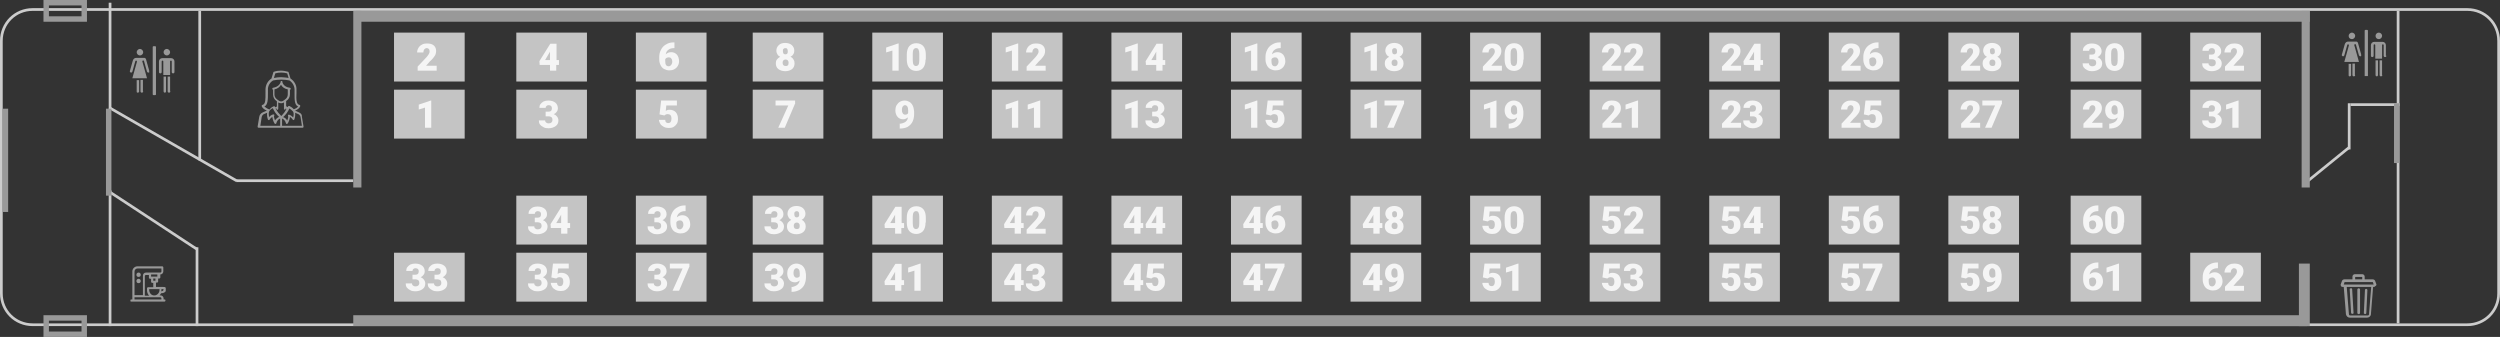<?xml version="1.0" encoding="utf-8"?>
<!-- Generator: Adobe Illustrator 23.0.3, SVG Export Plug-In . SVG Version: 6.00 Build 0)  -->
<svg version="1.1" id="Слой_1" xmlns="http://www.w3.org/2000/svg" xmlns:xlink="http://www.w3.org/1999/xlink" x="0px" y="0px" viewBox="0 0 920 124"
	style="enable-background:new 0 0 920 124;" xml:space="preserve">
	<rect x="0" y="0" width="920" height="124" fill="#333333" stroke="none"/>
	<style type="text/css">
		.st0 {
			fill: none;
			stroke: #CCCCCC;
		}

		.st1 {
			fill: none;
			stroke: #999999;
			stroke-width: 2;
		}

		.st2 {
			fill: none;
			stroke: #999999;
			stroke-width: 4;
		}

		.st3 {
			clip-path: url(#SVGID_2_);
		}

		.st4 {
			fill: #999999;
		}

		.st5 {
			clip-path: url(#SVGID_4_);
		}

		.st6 {
			fill: none;
			stroke: #999999;
			stroke-width: 3;
		}

		.st7 {
			fill: #C4C4C4;
		}

		.st8 {
			fill: #F5F5F5;
		}

		.st9 {
			clip-path: url(#SVGID_6_);
		}

		.st10 {
			clip-path: url(#SVGID_8_);
		}
	</style>
	<path class="st0" d="M12,3.5h896c6.4,0,11.5,5.1,11.5,11.5v93c0,6.4-5.1,11.5-11.5,11.5H12c-6.4,0-11.5-5.1-11.5-11.5V15
	C0.5,8.6,5.6,3.5,12,3.5z" />
	<line class="st0" x1="40.5" y1="70" x2="40.5" y2="120" />
	<line class="st0" x1="72.5" y1="91" x2="72.5" y2="120" />
	<line class="st0" x1="130" y1="66.5" x2="87" y2="66.5" />
	<line class="st0" x1="73.5" y1="4" x2="73.5" y2="59" />
	<line class="st0" x1="40.5" y1="1" x2="40.5" y2="40" />
	<line class="st0" x1="40" y1="70.4" x2="72.3" y2="91.6" />
	<line class="st0" x1="40.2" y1="39.6" x2="87.2" y2="66.6" />
	<line class="st0" x1="883" y1="38.5" x2="865" y2="38.5" />
	<line class="st0" x1="882.5" y1="4" x2="882.5" y2="119" />
	<line class="st0" x1="864.3" y1="54.4" x2="848.3" y2="67.4" />
	<line class="st0" x1="864.5" y1="38" x2="864.5" y2="55" />
	<line class="st1" x1="882" y1="38" x2="882" y2="60" />
	<line class="st1" x1="40" y1="40" x2="40" y2="72" />
	<line class="st1" x1="2" y1="40" x2="2" y2="78" />
	<line class="st2" x1="130" y1="118" x2="849" y2="118" />
	<line class="st2" x1="848" y1="97" x2="848" y2="120" />
	<g>
		<defs>
			<rect id="SVGID_1_" x="47" y="17" width="18" height="18" />
		</defs>
		<clipPath id="SVGID_2_">
			<use xlink:href="#SVGID_1_" style="overflow:visible;" />
		</clipPath>
		<g class="st3">
			<path class="st4" d="M60.7,34.1c-0.3,0-0.5-0.2-0.5-0.5v-5.4h0.9v5.4C61.1,33.9,60.9,34.1,60.7,34.1z M62.7,33.6
			c0,0.3-0.2,0.5-0.5,0.5c-0.3,0-0.5-0.2-0.5-0.5v-5.4h0.9V33.6z M64.2,26.5c0,0.3-0.2,0.5-0.5,0.5c-0.3,0-0.5-0.2-0.5-0.5v-3.9
			c0-0.2-0.1-0.3-0.3-0.3c-0.2,0-0.3,0.1-0.3,0.3v5h-2.5v-5c0-0.2-0.1-0.3-0.3-0.3c-0.2,0-0.3,0.1-0.3,0.3v3.9
			c0,0.3-0.2,0.5-0.5,0.5s-0.5-0.2-0.5-0.5v-3.9c0-0.7,0.6-1.2,1.2-1.2H63c0.7,0,1.2,0.6,1.2,1.2V26.5z" />
			<path class="st4" d="M50.7,34.1c-0.1,0-0.2,0-0.3-0.1c-0.1-0.1-0.1-0.2-0.1-0.3v-4.2h0.9v4.2C51.2,33.9,51,34.1,50.7,34.1z
			 M52.7,33.6c0,0.3-0.2,0.5-0.5,0.5c-0.3,0-0.5-0.2-0.5-0.5v-4.2h0.9V33.6z M54.7,26.7c-0.2,0.1-0.5-0.1-0.6-0.3l-1.1-3.9
			c0-0.2-0.2-0.3-0.4-0.2c-0.2,0-0.3,0.2-0.2,0.4l1.7,6.1h-5.4l1.7-6.1c0-0.2-0.1-0.3-0.2-0.4c-0.2,0-0.3,0-0.4,0.2l-1.1,3.9
			c-0.1,0.2-0.3,0.4-0.6,0.3c-0.2-0.1-0.4-0.3-0.3-0.6l1.1-3.9c0.2-0.5,0.6-0.9,1.2-0.9h3c0.3,0,0.5,0.2,0.6,0.4l1.2,4.3
			c0,0.1,0,0.2,0,0.4C55,26.6,54.9,26.7,54.7,26.7z" />
			<path class="st4" d="M57.1,17h-0.6c-0.2,0-0.3,0.1-0.3,0.3v17.4c0,0.2,0.1,0.3,0.3,0.3h0.6c0.2,0,0.3-0.1,0.3-0.3V17.3
			C57.4,17.1,57.3,17,57.1,17z" />
			<path class="st4" d="M51.5,20.4c0.7,0,1.2-0.6,1.2-1.2s-0.6-1.2-1.2-1.2s-1.2,0.6-1.2,1.2S50.8,20.4,51.5,20.4z" />
			<path class="st4" d="M61.4,20.4c0.7,0,1.2-0.6,1.2-1.2s-0.6-1.2-1.2-1.2c-0.7,0-1.2,0.6-1.2,1.2S60.7,20.4,61.4,20.4z" />
		</g>
	</g>
	<path class="st4" d="M110.1,41.4l-1.5-0.7c1.7-0.7,1.9-1.6,1.9-1.7c0-0.2-0.1-0.4-0.3-0.4c-1.2-0.2-1.2-2.2-1.1-4.4
	c0-0.4,0-0.8,0-1.2c0.1-1.6-0.8-3.2-2.2-4.1l-0.7-2.3c0-0.1-0.1-0.2-0.2-0.2c-0.8-0.2-1.7-0.4-2.6-0.4c-0.9,0-1.7,0.1-2.6,0.4
	c-0.1,0-0.2,0.1-0.2,0.2l-0.7,2.3c-1.4,0.9-2.2,2.4-2.2,4.1c0,0.4,0,0.8,0,1.2c0,2.2,0.1,4.1-1.1,4.4c-0.2,0-0.3,0.2-0.3,0.4
	c0,0.1,0.2,1,1.9,1.7l-1.6,0.7c-0.6,0.3-1.1,0.9-1.2,1.6l-0.6,3.6c0,0.1,0,0.2,0.1,0.3c0.1,0.1,0.2,0.1,0.3,0.1h16.1
	c0.1,0,0.2,0,0.3-0.1c0.1-0.1,0.1-0.2,0.1-0.3l-0.6-3.6C111.2,42.3,110.8,41.7,110.1,41.4z M106,42.6c0.2,0.5-0.1,1.2-0.3,1.8
	c-0.3-0.6-0.8-1.1-1.5-1.3c1-0.9,1.8-2,2.3-3.2c0.5,0.3,0.9,0.7,1.3,1.1c0.4,0.5,0.3,1.5,0.1,2.2c-0.4-0.4-0.9-0.8-1.5-1
	c-0.1,0-0.3,0-0.4,0.1C106,42.3,105.9,42.4,106,42.6L106,42.6z M103.5,42.7c-0.8-0.8-1.5-1.7-2.1-2.7l0.3-0.2V40
	c0,0.2,0.2,0.4,0.4,0.4s0.3-0.2,0.3-0.4v-2.3c0.6,0.4,1.5,0.4,2.1,0V40c0,0.2,0.2,0.4,0.3,0.4s0.3-0.2,0.3-0.4v-0.1l0.3,0.2
	C105,41,104.3,41.9,103.5,42.7z M100.9,42.2c-0.1-0.1-0.2-0.1-0.4-0.1c-0.6,0.2-1.1,0.5-1.5,1c-0.1-0.7-0.2-1.7,0.1-2.2
	c0.3-0.5,0.8-0.9,1.3-1.1c0.5,1.2,1.3,2.3,2.3,3.2c-0.6,0.3-1.1,0.7-1.5,1.3c-0.2-0.6-0.5-1.3-0.3-1.8
	C101.1,42.4,101,42.3,100.9,42.2z M101,32.9c1-0.2,1.9-0.8,2.4-1.7c0.5,0.9,1.4,1.5,2.5,1.7v1.9c0,0.7-0.4,1.4-1,1.8l-0.7,0.5
	c-0.5,0.3-1,0.3-1.5,0l-0.7-0.5c-0.6-0.4-1-1.1-1-1.8V32.9z M101.3,27c0.7-0.2,1.4-0.3,2.2-0.3c0.7,0,1.5,0.1,2.2,0.3l0.5,1.7
	c-0.9-0.2-1.8-0.2-2.7-0.3c-0.9,0-1.8,0.1-2.7,0.3L101.3,27z M97.3,39.2c1.3-0.6,1.3-2.7,1.3-4.9c0-0.4,0-0.8,0-1.2
	c-0.1-1.4,0.7-2.8,1.9-3.5c1-0.2,2-0.3,3-0.3c1,0,2,0.1,3,0.3c1.2,0.8,1.9,2.1,1.9,3.5c0,0.4,0,0.8,0,1.2c0,2.2-0.1,4.3,1.3,4.9
	c-0.4,0.5-1,0.8-1.6,1c-0.4-0.5-1-0.9-1.6-1.2c-0.1,0-0.2,0-0.3,0c-0.1,0-0.1,0.1-0.2,0.2c0,0,0,0.1-0.1,0.2l-0.6-0.3v-1.9l0.1-0.1
	c0.8-0.5,1.3-1.4,1.3-2.4V33h0c0.2,0,0.3-0.1,0.3-0.3c0-0.2-0.1-0.3-0.3-0.4c-2.5-0.3-2.8-2.1-2.8-2.2c0,0,0,0,0,0c0,0,0,0,0-0.1
	c0,0,0,0,0-0.1c0,0-0.1-0.1-0.1-0.1c0,0,0,0-0.1,0c0,0,0,0-0.1,0c0,0,0,0,0,0c0,0-0.1,0-0.1,0c0,0,0,0,0,0c0,0,0,0-0.1,0
	c-0.1,0-0.1,0.1-0.1,0.1c0,0,0,0,0,0.1c0,0,0,0,0,0.1c0,0,0,0,0,0c0,0-0.3,1.8-2.8,2.2c-0.2,0-0.3,0.2-0.3,0.4
	c0,0.2,0.2,0.3,0.3,0.3h0v1.8c0,1,0.5,1.9,1.3,2.4l0.1,0.1v1.9l-0.6,0.3c-0.1-0.1-0.1-0.2-0.1-0.2c-0.1-0.2-0.3-0.3-0.4-0.2
	c-0.6,0.2-1.2,0.6-1.6,1.2C98.3,40,97.8,39.6,97.3,39.2z M96.3,43.1c0.1-0.5,0.4-0.9,0.8-1.1l1.2-0.5c-0.1,0.8,0,1.7,0.3,2.5
	c0,0.1,0.2,0.2,0.3,0.2c0.1,0,0.3,0,0.3-0.2c0.3-0.4,0.6-0.7,1-1c0.1,0.8,0.4,1.7,0.8,2.4c0.1,0.1,0.2,0.2,0.3,0.2c0,0,0,0,0.1,0
	c0.1,0,0.3-0.1,0.3-0.3c0.2-0.8,0.7-1.4,1.4-1.7v2.7h-7.3L96.3,43.1z M103.8,46.3v-2.7c0.7,0.3,1.2,0.9,1.4,1.7
	c0,0.1,0.1,0.3,0.3,0.3c0,0,0,0,0.1,0c0.1,0,0.2-0.1,0.3-0.2c0.4-0.7,0.7-1.5,0.8-2.4c0.4,0.3,0.8,0.6,1,1c0.1,0.1,0.2,0.2,0.3,0.2
	c0.1,0,0.2-0.1,0.3-0.2c0.3-0.8,0.4-1.6,0.3-2.5l1.2,0.5c0.4,0.2,0.7,0.6,0.8,1.1l0.5,3.2H103.8z" />
	<g>
		<defs>
			<rect id="SVGID_3_" x="48" y="98" width="13" height="13" />
		</defs>
		<clipPath id="SVGID_4_">
			<use xlink:href="#SVGID_3_" style="overflow:visible;" />
		</clipPath>
		<g class="st5">
			<path class="st4" d="M60.6,110.2h-0.4v-0.4c0-0.6-0.5-1.1-1.1-1.1h-0.4c0.1-0.1,0.1-0.1,0.2-0.2c0.1-0.2,0.3-0.4,0.4-0.6h0.1
			c1.1,0,1.8-0.7,1.8-1.4c0-0.3-0.1-0.5-0.3-0.7c-0.2-0.2-0.5-0.2-0.8-0.2c-0.4,0-2.4,0-2.7,0v-1.6h0.4c0.2,0,0.4-0.2,0.4-0.4v-1.1
			h0.4c0.2,0,0.4-0.2,0.4-0.4v-1.1H59c0.6,0,1.1-0.5,1.1-1.1v-1.5c0-0.2-0.2-0.4-0.4-0.4h-9.1c-1,0-1.9,0.8-1.9,1.9
			c0,0.2,0,10,0,10.3h-0.4c-0.2,0-0.4,0.2-0.4,0.4s0.2,0.4,0.4,0.4h12.2c0.2,0,0.4-0.2,0.4-0.4S60.8,110.2,60.6,110.2z M59.4,106.7
			v-0.3h0.5c0.2,0,0.3,0.1,0.3,0.1c0,0,0,0,0,0.1c0,0.2-0.3,0.6-0.9,0.6C59.4,107,59.4,106.9,59.4,106.7z M58.7,106.4v0.3
			c0,1-0.7,1.8-1.6,2c-0.2,0-0.4,0-0.6,0c-0.9-0.1-1.6-1-1.6-2v-0.3H58.7z M55.2,102.6h0.4v1.1c0,0.2,0.2,0.4,0.4,0.4h0.4v1.6h-1.9
			c-0.2,0-0.4,0.2-0.4,0.4v0.7c0,0.6,0.2,1.3,0.6,1.8c0.1,0.1,0.1,0.1,0.2,0.2h-1.6v-7.2c0-0.2,0.2-0.4,0.4-0.4h1.1v1.1
			C54.9,102.4,55,102.6,55.2,102.6z M56.4,103.3v-0.8h0.8v0.8H56.4z M57.9,101.8c-0.2,0-1.9,0-2.3,0v-0.8h2.3V101.8z M49.5,99.9
			c0-0.6,0.5-1.1,1.1-1.1h8.8v1.1c0,0.2-0.2,0.4-0.4,0.4c-0.2,0-5,0-5.3,0c-0.6,0-1.1,0.5-1.1,1.1v7.2h-3.1V99.9z M59.4,110.2h-9.9
			v-0.8c0.2,0,9.1,0,9.5,0c0.2,0,0.4,0.2,0.4,0.4V110.2z" />
			<path class="st4" d="M51,100.3c-0.4,0-0.8,0.3-0.8,0.8s0.3,0.8,0.8,0.8s0.8-0.3,0.8-0.8S51.4,100.3,51,100.3z" />
			<path class="st4" d="M51,102.6c-0.4,0-0.8,0.3-0.8,0.8s0.3,0.8,0.8,0.8s0.8-0.3,0.8-0.8S51.4,102.6,51,102.6z" />
		</g>
	</g>
	<line class="st2" x1="850" y1="6" x2="131" y2="6" />
	<line class="st6" x1="848.5" y1="69" x2="848.5" y2="4" />
	<line class="st6" x1="131.5" y1="69" x2="131.5" y2="4" />
	<g class="coach-seat" data-number='1'>
		<rect x="145" y="33" class="st7" width="26" height="18" />
		<path class="st8" d="M158.7,47h-2.3v-7.4l-2.3,0.7v-1.8l4.4-1.5h0.2V47z" />
	</g>
	<g class="coach-seat" data-number='33'>
		<rect x="145" y="93" class="st7" width="26" height="18" />
		<path class="st8" d="M151.7,101.1h1.1c0.9,0,1.3-0.4,1.3-1.3c0-0.3-0.1-0.6-0.3-0.8c-0.2-0.2-0.5-0.3-0.9-0.3
		c-0.3,0-0.6,0.1-0.8,0.3c-0.2,0.2-0.3,0.4-0.3,0.7h-2.3c0-0.5,0.1-1,0.4-1.4c0.3-0.4,0.7-0.7,1.2-1c0.5-0.2,1.1-0.3,1.7-0.3
		c1.1,0,2,0.3,2.6,0.8c0.6,0.5,0.9,1.2,0.9,2.1c0,0.4-0.1,0.8-0.4,1.2c-0.3,0.4-0.6,0.7-1.1,0.9c0.5,0.2,0.9,0.5,1.2,0.9
		c0.3,0.4,0.5,0.9,0.5,1.4c0,0.9-0.3,1.6-1,2.1c-0.7,0.5-1.6,0.8-2.7,0.8c-0.7,0-1.3-0.1-1.8-0.4c-0.6-0.3-1-0.6-1.3-1
		c-0.3-0.4-0.4-0.9-0.4-1.5h2.3c0,0.3,0.1,0.6,0.4,0.8c0.2,0.2,0.5,0.3,0.9,0.3c0.4,0,0.7-0.1,1-0.3c0.2-0.2,0.4-0.5,0.4-0.9
		c0-0.5-0.1-0.9-0.4-1.1c-0.3-0.2-0.6-0.3-1-0.3h-1.1V101.1z M159.8,101.1h1.1c0.9,0,1.3-0.4,1.3-1.3c0-0.3-0.1-0.6-0.3-0.8
		c-0.2-0.2-0.5-0.3-0.9-0.3c-0.3,0-0.6,0.1-0.8,0.3c-0.2,0.2-0.3,0.4-0.3,0.7h-2.3c0-0.5,0.1-1,0.4-1.4c0.3-0.4,0.7-0.7,1.2-1
		c0.5-0.2,1.1-0.3,1.7-0.3c1.1,0,2,0.3,2.6,0.8c0.6,0.5,0.9,1.2,0.9,2.1c0,0.4-0.1,0.8-0.4,1.2c-0.3,0.4-0.6,0.7-1.1,0.9
		c0.5,0.2,0.9,0.5,1.2,0.9c0.3,0.4,0.5,0.9,0.5,1.4c0,0.9-0.3,1.6-1,2.1c-0.7,0.5-1.6,0.8-2.7,0.8c-0.7,0-1.3-0.1-1.8-0.4
		c-0.6-0.3-1-0.6-1.3-1c-0.3-0.4-0.4-0.9-0.4-1.5h2.3c0,0.3,0.1,0.6,0.4,0.8c0.2,0.2,0.5,0.3,0.9,0.3c0.4,0,0.7-0.1,1-0.3
		c0.2-0.2,0.4-0.5,0.4-0.9c0-0.5-0.1-0.9-0.4-1.1c-0.3-0.2-0.6-0.3-1-0.3h-1.1V101.1z" />
	</g>
	<g class="coach-seat" data-number='5'>
		<rect x="234" y="33" class="st7" width="26" height="18" />
		<path class="st8" d="M242.7,42.1l0.6-5.1h5.8v1.8h-3.9l-0.2,2c0.2-0.1,0.4-0.2,0.6-0.3c0.3-0.1,0.5-0.1,0.8-0.1
		c1,0,1.7,0.3,2.3,0.9c0.5,0.6,0.8,1.4,0.8,2.5c0,0.6-0.1,1.2-0.4,1.7c-0.3,0.5-0.7,0.9-1.2,1.2s-1.1,0.4-1.8,0.4
		c-0.6,0-1.2-0.1-1.8-0.4c-0.5-0.3-1-0.6-1.3-1.1c-0.3-0.5-0.5-1-0.5-1.5h2.3c0,0.4,0.1,0.7,0.3,0.9c0.2,0.2,0.5,0.3,0.8,0.3
		c0.8,0,1.2-0.6,1.2-1.7c0-1.1-0.5-1.6-1.4-1.6c-0.5,0-0.9,0.2-1.2,0.5L242.7,42.1z" />
	</g>
	<g class="coach-seat" data-number='37'>
		<rect x="234" y="93" class="st7" width="26" height="18" />
		<path class="st8" d="M240.7,101.1h1.1c0.9,0,1.3-0.4,1.3-1.3c0-0.3-0.1-0.6-0.3-0.8c-0.2-0.2-0.5-0.3-0.9-0.3
		c-0.3,0-0.6,0.1-0.8,0.3c-0.2,0.2-0.3,0.4-0.3,0.7h-2.3c0-0.5,0.1-1,0.4-1.4c0.3-0.4,0.7-0.7,1.2-1c0.5-0.2,1.1-0.3,1.7-0.3
		c1.1,0,2,0.3,2.6,0.8c0.6,0.5,0.9,1.2,0.9,2.1c0,0.4-0.1,0.8-0.4,1.2c-0.3,0.4-0.6,0.7-1.1,0.9c0.5,0.2,0.9,0.5,1.2,0.9
		c0.3,0.4,0.5,0.9,0.5,1.4c0,0.9-0.3,1.6-1,2.1c-0.7,0.5-1.6,0.8-2.7,0.8c-0.7,0-1.3-0.1-1.8-0.4c-0.6-0.3-1-0.6-1.3-1
		c-0.3-0.4-0.4-0.9-0.4-1.5h2.3c0,0.3,0.1,0.6,0.4,0.8c0.2,0.2,0.5,0.3,0.9,0.3c0.4,0,0.7-0.1,1-0.3c0.2-0.2,0.4-0.5,0.4-0.9
		c0-0.5-0.1-0.9-0.4-1.1c-0.3-0.2-0.6-0.3-1-0.3h-1.1V101.1z M253.6,98.3l-3.7,8.7h-2.4l3.7-8.2h-4.7V97h7.2V98.3z" />
	</g>
	<g class="coach-seat" data-number='3'>
		<rect x="190" y="33" class="st7" width="26" height="18" />
		<path class="st8" d="M200.7,41.1h1.1c0.9,0,1.3-0.4,1.3-1.3c0-0.3-0.1-0.6-0.3-0.8c-0.2-0.2-0.5-0.3-0.9-0.3
		c-0.3,0-0.6,0.1-0.8,0.3c-0.2,0.2-0.3,0.4-0.3,0.7h-2.3c0-0.5,0.1-1,0.4-1.4c0.3-0.4,0.7-0.7,1.2-1c0.5-0.2,1.1-0.3,1.7-0.3
		c1.1,0,2,0.3,2.6,0.8c0.6,0.5,0.9,1.2,0.9,2.1c0,0.4-0.1,0.8-0.4,1.2c-0.3,0.4-0.6,0.7-1.1,0.9c0.5,0.2,0.9,0.5,1.2,0.9
		c0.3,0.4,0.5,0.9,0.5,1.4c0,0.9-0.3,1.6-1,2.1c-0.7,0.5-1.6,0.8-2.7,0.8c-0.7,0-1.3-0.1-1.8-0.4c-0.6-0.3-1-0.6-1.3-1
		c-0.3-0.4-0.4-0.9-0.4-1.5h2.3c0,0.3,0.1,0.6,0.4,0.8c0.2,0.2,0.5,0.3,0.9,0.3c0.4,0,0.7-0.1,1-0.3c0.2-0.2,0.4-0.5,0.4-0.9
		c0-0.5-0.1-0.9-0.4-1.1c-0.3-0.2-0.6-0.3-1-0.3h-1.1V41.1z" />
	</g>
	<g class="coach-seat" data-number='35'>
		<rect x="190" y="93" class="st7" width="26" height="18" />
		<path class="st8" d="M196.7,101.1h1.1c0.9,0,1.3-0.4,1.3-1.3c0-0.3-0.1-0.6-0.3-0.8c-0.2-0.2-0.5-0.3-0.9-0.3
		c-0.3,0-0.6,0.1-0.8,0.3c-0.2,0.2-0.3,0.4-0.3,0.7h-2.3c0-0.5,0.1-1,0.4-1.4c0.3-0.4,0.7-0.7,1.2-1c0.5-0.2,1.1-0.3,1.7-0.3
		c1.1,0,2,0.3,2.6,0.8c0.6,0.5,0.9,1.2,0.9,2.1c0,0.4-0.1,0.8-0.4,1.2c-0.3,0.4-0.6,0.7-1.1,0.9c0.5,0.2,0.9,0.5,1.2,0.9
		c0.3,0.4,0.5,0.9,0.5,1.4c0,0.9-0.3,1.6-1,2.1c-0.7,0.5-1.6,0.8-2.7,0.8c-0.7,0-1.3-0.1-1.8-0.4c-0.6-0.3-1-0.6-1.3-1
		c-0.3-0.4-0.4-0.9-0.4-1.5h2.3c0,0.3,0.1,0.6,0.4,0.8c0.2,0.2,0.5,0.3,0.9,0.3c0.4,0,0.7-0.1,1-0.3c0.2-0.2,0.4-0.5,0.4-0.9
		c0-0.5-0.1-0.9-0.4-1.1c-0.3-0.2-0.6-0.3-1-0.3h-1.1V101.1z M202.9,102.1l0.6-5.1h5.8v1.8h-3.9l-0.2,2c0.2-0.1,0.4-0.2,0.6-0.3
		c0.3-0.1,0.5-0.1,0.8-0.1c1,0,1.7,0.3,2.3,0.9c0.5,0.6,0.8,1.4,0.8,2.5c0,0.6-0.1,1.2-0.4,1.7c-0.3,0.5-0.7,0.9-1.2,1.2
		c-0.5,0.3-1.1,0.4-1.8,0.4c-0.6,0-1.2-0.1-1.8-0.4c-0.5-0.3-1-0.6-1.3-1.1c-0.3-0.5-0.5-1-0.5-1.5h2.3c0,0.4,0.1,0.7,0.3,0.9
		c0.2,0.2,0.5,0.3,0.8,0.3c0.8,0,1.2-0.6,1.2-1.7c0-1.1-0.5-1.6-1.4-1.6c-0.5,0-0.9,0.2-1.2,0.5L202.9,102.1z" />
	</g>
	<g class="coach-seat" data-number='7'>
		<rect x="277" y="33" class="st7" width="26" height="18" />
		<path class="st8" d="M292.5,38.3l-3.7,8.7h-2.4l3.7-8.2h-4.7V37h7.2V38.3z" />
	</g>
	<g class="coach-seat" data-number='39'>
		<rect x="277" y="93" class="st7" width="26" height="18" />
		<path class="st8" d="M283.7,101.1h1.1c0.9,0,1.3-0.4,1.3-1.3c0-0.3-0.1-0.6-0.3-0.8c-0.2-0.2-0.5-0.3-0.9-0.3
		c-0.3,0-0.6,0.1-0.8,0.3c-0.2,0.2-0.3,0.4-0.3,0.7h-2.3c0-0.5,0.1-1,0.4-1.4c0.3-0.4,0.7-0.7,1.2-1c0.5-0.2,1.1-0.3,1.7-0.3
		c1.1,0,2,0.3,2.6,0.8c0.6,0.5,0.9,1.2,0.9,2.1c0,0.4-0.1,0.8-0.4,1.2c-0.3,0.4-0.6,0.7-1.1,0.9c0.5,0.2,0.9,0.5,1.2,0.9
		c0.3,0.4,0.5,0.9,0.5,1.4c0,0.9-0.3,1.6-1,2.1c-0.7,0.5-1.6,0.8-2.7,0.8c-0.7,0-1.3-0.1-1.8-0.4c-0.6-0.3-1-0.6-1.3-1
		c-0.3-0.4-0.4-0.9-0.4-1.5h2.3c0,0.3,0.1,0.6,0.4,0.8c0.2,0.2,0.5,0.3,0.9,0.3c0.4,0,0.7-0.1,1-0.3c0.2-0.2,0.4-0.5,0.4-0.9
		c0-0.5-0.1-0.9-0.4-1.1c-0.3-0.2-0.6-0.3-1-0.3h-1.1V101.1z M294.3,103.2c-0.5,0.4-1.1,0.7-1.7,0.7c-0.9,0-1.6-0.3-2.1-0.9
		c-0.5-0.6-0.8-1.4-0.8-2.4c0-0.6,0.1-1.2,0.4-1.8c0.3-0.5,0.7-1,1.2-1.3c0.5-0.3,1.1-0.5,1.8-0.5c0.7,0,1.2,0.2,1.8,0.5
		c0.5,0.3,0.9,0.8,1.2,1.4c0.3,0.6,0.4,1.3,0.5,2.1v0.9c0,1.1-0.2,2-0.6,2.9c-0.4,0.8-1,1.4-1.8,1.9c-0.8,0.4-1.7,0.7-2.8,0.7h-0.1
		v-1.8l0.4,0C293.2,105.2,294.1,104.5,294.3,103.2z M293.2,102.2c0.5,0,0.9-0.2,1.1-0.6v-1c0-0.6-0.1-1.1-0.3-1.4
		c-0.2-0.3-0.5-0.5-0.9-0.5c-0.3,0-0.6,0.2-0.8,0.5c-0.2,0.3-0.3,0.8-0.3,1.3c0,0.5,0.1,0.9,0.3,1.2
		C292.5,102,292.8,102.2,293.2,102.2z" />
	</g>
	<g class="coach-seat" data-number='9'>
		<rect x="321" y="33" class="st7" width="26" height="18" />
		<path class="st8" d="M334.1,43.2c-0.5,0.4-1.1,0.7-1.7,0.7c-0.9,0-1.6-0.3-2.1-0.9c-0.5-0.6-0.8-1.4-0.8-2.4c0-0.6,0.1-1.2,0.4-1.8
		c0.3-0.5,0.7-1,1.2-1.3c0.5-0.3,1.1-0.5,1.8-0.5c0.7,0,1.2,0.2,1.8,0.5c0.5,0.3,0.9,0.8,1.2,1.4c0.3,0.6,0.4,1.3,0.5,2.1v0.9
		c0,1.1-0.2,2.1-0.6,2.9c-0.4,0.8-1,1.4-1.8,1.9c-0.8,0.4-1.7,0.6-2.8,0.6h-0.1v-1.8l0.4,0C333.1,45.2,334,44.5,334.1,43.2z
		 M333.1,42.2c0.5,0,0.9-0.2,1.1-0.6v-1c0-0.6-0.1-1.1-0.3-1.4c-0.2-0.3-0.5-0.5-0.9-0.5c-0.3,0-0.6,0.2-0.8,0.5
		c-0.2,0.3-0.3,0.8-0.3,1.3c0,0.5,0.1,0.9,0.3,1.2C332.4,42,332.7,42.2,333.1,42.2z" />
	</g>
	<g class="coach-seat" data-number='41'>
		<rect x="321" y="93" class="st7" width="26" height="18" />
		<path class="st8" d="M331.7,103.1h1v1.8h-1v2.1h-2.3v-2.1h-3.8l-0.1-1.4l4-6.4v0h2.3V103.1z M327.6,103.1h1.8V100l-0.1,0.2
		L327.6,103.1z M338.8,107h-2.3v-7.4l-2.3,0.7v-1.8l4.4-1.5h0.2V107z" />
	</g>
	<g class="coach-seat" data-number='11'>
		<rect x="365" y="33" class="st7" width="26" height="18" />
		<path class="st8" d="M374.7,47h-2.3v-7.4l-2.3,0.7v-1.8l4.4-1.5h0.2V47z M382.8,47h-2.3v-7.4l-2.3,0.7v-1.8l4.4-1.5h0.2V47z" />
	</g>
	<g class="coach-seat" data-number='43'>
		<rect x="365" y="93" class="st7" width="26" height="18" />
		<path class="st8" d="M375.7,103.1h1v1.8h-1v2.1h-2.3v-2.1h-3.8l-0.1-1.4l4-6.4v0h2.3V103.1z M371.6,103.1h1.8V100l-0.1,0.2
		L371.6,103.1z M379.8,101.1h1.1c0.9,0,1.3-0.4,1.3-1.3c0-0.3-0.1-0.6-0.3-0.8c-0.2-0.2-0.5-0.3-0.9-0.3c-0.3,0-0.6,0.1-0.8,0.3
		c-0.2,0.2-0.3,0.4-0.3,0.7h-2.3c0-0.5,0.1-1,0.4-1.4c0.3-0.4,0.7-0.7,1.2-1c0.5-0.2,1.1-0.3,1.7-0.3c1.1,0,2,0.3,2.6,0.8
		c0.6,0.5,1,1.2,1,2.1c0,0.4-0.1,0.8-0.4,1.2c-0.3,0.4-0.6,0.7-1.1,0.9c0.5,0.2,0.9,0.5,1.2,0.9c0.3,0.4,0.5,0.9,0.5,1.4
		c0,0.9-0.3,1.6-1,2.1c-0.7,0.5-1.6,0.8-2.7,0.8c-0.7,0-1.3-0.1-1.8-0.4c-0.6-0.3-1-0.6-1.3-1c-0.3-0.4-0.4-0.9-0.4-1.5h2.3
		c0,0.3,0.1,0.6,0.4,0.8c0.2,0.2,0.5,0.3,0.9,0.3c0.4,0,0.7-0.1,1-0.3c0.2-0.2,0.4-0.5,0.4-0.9c0-0.5-0.1-0.9-0.4-1.1
		c-0.3-0.2-0.6-0.3-1-0.3h-1.1V101.1z" />
	</g>
	<g class="coach-seat" data-number='13'>
		<rect x="409" y="33" class="st7" width="26" height="18" />
		<path class="st8" d="M418.7,47h-2.3v-7.4l-2.3,0.7v-1.8l4.4-1.5h0.2V47z M423.8,41.1h1.1c0.9,0,1.3-0.4,1.3-1.3
		c0-0.3-0.1-0.6-0.3-0.8c-0.2-0.2-0.5-0.3-0.9-0.3c-0.3,0-0.6,0.1-0.8,0.3c-0.2,0.2-0.3,0.4-0.3,0.7h-2.3c0-0.5,0.1-1,0.4-1.4
		c0.3-0.4,0.7-0.7,1.2-1c0.5-0.2,1.1-0.3,1.7-0.3c1.1,0,2,0.3,2.6,0.8c0.6,0.5,1,1.2,1,2.1c0,0.4-0.1,0.8-0.4,1.2
		c-0.3,0.4-0.6,0.7-1.1,0.9c0.5,0.2,0.9,0.5,1.2,0.9c0.3,0.4,0.5,0.9,0.5,1.4c0,0.9-0.3,1.6-1,2.1c-0.7,0.5-1.6,0.8-2.7,0.8
		c-0.7,0-1.3-0.1-1.8-0.4c-0.6-0.3-1-0.6-1.3-1c-0.3-0.4-0.4-0.9-0.4-1.5h2.3c0,0.3,0.1,0.6,0.4,0.8c0.2,0.2,0.5,0.3,0.9,0.3
		c0.4,0,0.7-0.1,1-0.3c0.2-0.2,0.4-0.5,0.4-0.9c0-0.5-0.1-0.9-0.4-1.1c-0.3-0.2-0.6-0.3-1-0.3h-1.1V41.1z" />
	</g>
	<g class="coach-seat" data-number='45'>
		<rect x="409" y="93" class="st7" width="26" height="18" />
		<path class="st8" d="M419.7,103.1h1v1.8h-1v2.1h-2.3v-2.1h-3.8l-0.1-1.4l4-6.4v0h2.3V103.1z M415.6,103.1h1.8V100l-0.1,0.2
		L415.6,103.1z M421.9,102.1l0.6-5.1h5.8v1.8h-3.9l-0.2,2c0.2-0.1,0.4-0.2,0.6-0.3c0.3-0.1,0.5-0.1,0.8-0.1c1,0,1.7,0.3,2.3,0.9
		c0.5,0.6,0.8,1.4,0.8,2.5c0,0.6-0.1,1.2-0.4,1.7c-0.3,0.5-0.7,0.9-1.2,1.2c-0.5,0.3-1.1,0.4-1.8,0.4c-0.6,0-1.2-0.1-1.8-0.4
		c-0.5-0.3-1-0.6-1.3-1.1c-0.3-0.5-0.5-1-0.5-1.5h2.3c0,0.4,0.1,0.7,0.3,0.9c0.2,0.2,0.5,0.3,0.8,0.3c0.8,0,1.2-0.6,1.2-1.7
		c0-1.1-0.5-1.6-1.4-1.6c-0.5,0-0.9,0.2-1.2,0.5L421.9,102.1z" />
	</g>
	<g class="coach-seat" data-number='17'>
		<rect x="497" y="33" class="st7" width="26" height="18" />
		<path class="st8" d="M506.7,47h-2.3v-7.4l-2.3,0.7v-1.8l4.4-1.5h0.2V47z M516.6,38.3l-3.7,8.7h-2.4l3.7-8.2h-4.7V37h7.2V38.3z" />
	</g>
	<g class="coach-seat" data-number='49'>
		<rect x="497" y="93" class="st7" width="26" height="18" />
		<path class="st8" d="M507.7,103.1h1v1.8h-1v2.1h-2.3v-2.1h-3.8l-0.1-1.4l4-6.4v0h2.3V103.1z M503.6,103.1h1.8V100l-0.1,0.2
		L503.6,103.1z M514.3,103.2c-0.5,0.4-1.1,0.7-1.7,0.7c-0.9,0-1.6-0.3-2.1-0.9c-0.5-0.6-0.8-1.4-0.8-2.4c0-0.6,0.1-1.2,0.4-1.8
		c0.3-0.5,0.7-1,1.2-1.3c0.5-0.3,1.1-0.5,1.8-0.5c0.7,0,1.2,0.2,1.8,0.5c0.5,0.3,0.9,0.8,1.2,1.4c0.3,0.6,0.4,1.3,0.5,2.1v0.9
		c0,1.1-0.2,2-0.7,2.9c-0.4,0.8-1,1.4-1.8,1.9c-0.8,0.4-1.7,0.7-2.8,0.7h-0.1v-1.8l0.4,0C513.2,105.2,514.1,104.5,514.3,103.2z
		 M513.2,102.2c0.5,0,0.9-0.2,1.1-0.6v-1c0-0.6-0.1-1.1-0.3-1.4c-0.2-0.3-0.5-0.5-0.9-0.5c-0.3,0-0.6,0.2-0.8,0.5
		c-0.2,0.3-0.3,0.8-0.3,1.3c0,0.5,0.1,0.9,0.3,1.2C512.5,102,512.8,102.2,513.2,102.2z" />
	</g>
	<g class="coach-seat" data-number='21'>
		<rect x="585" y="33" class="st7" width="26" height="18" />
		<path class="st8" d="M596.6,47h-6.9v-1.5l3.2-3.4c0.8-0.9,1.2-1.6,1.2-2.1c0-0.4-0.1-0.8-0.3-1c-0.2-0.2-0.5-0.3-0.8-0.3
		c-0.3,0-0.6,0.2-0.9,0.5c-0.2,0.3-0.3,0.7-0.3,1.1h-2.3c0-0.6,0.2-1.2,0.5-1.7c0.3-0.5,0.7-0.9,1.3-1.2c0.5-0.3,1.1-0.4,1.8-0.4
		c1.1,0,1.9,0.2,2.5,0.7c0.6,0.5,0.9,1.2,0.9,2.1c0,0.4-0.1,0.8-0.2,1.1c-0.1,0.4-0.4,0.8-0.7,1.2c-0.3,0.4-0.8,1-1.5,1.6l-1.3,1.5
		h3.9V47z M602.8,47h-2.3v-7.4l-2.3,0.7v-1.8l4.4-1.5h0.2V47z" />
	</g>
	<g class="coach-seat" data-number='53'>
		<rect x="585" y="93" class="st7" width="26" height="18" />
		<path class="st8" d="M589.7,102.1l0.6-5.1h5.8v1.8h-3.9l-0.2,2c0.2-0.1,0.4-0.2,0.6-0.3c0.3-0.1,0.5-0.1,0.8-0.1
		c1,0,1.7,0.3,2.3,0.9c0.5,0.6,0.8,1.4,0.8,2.5c0,0.6-0.1,1.2-0.4,1.7c-0.3,0.5-0.7,0.9-1.2,1.2c-0.5,0.3-1.1,0.4-1.8,0.4
		c-0.6,0-1.2-0.1-1.8-0.4c-0.5-0.3-1-0.6-1.3-1.1c-0.3-0.5-0.5-1-0.5-1.5h2.3c0,0.4,0.1,0.7,0.3,0.9c0.2,0.2,0.5,0.3,0.8,0.3
		c0.8,0,1.2-0.6,1.2-1.7c0-1.1-0.5-1.6-1.4-1.6c-0.5,0-0.9,0.2-1.2,0.5L589.7,102.1z M599.8,101.1h1.1c0.9,0,1.3-0.4,1.3-1.3
		c0-0.3-0.1-0.6-0.3-0.8c-0.2-0.2-0.5-0.3-0.9-0.3c-0.3,0-0.6,0.1-0.8,0.3c-0.2,0.2-0.3,0.4-0.3,0.7h-2.3c0-0.5,0.1-1,0.4-1.4
		c0.3-0.4,0.7-0.7,1.2-1c0.5-0.2,1.1-0.3,1.7-0.3c1.1,0,2,0.3,2.6,0.8c0.6,0.5,1,1.2,1,2.1c0,0.4-0.1,0.8-0.4,1.2
		c-0.3,0.4-0.6,0.7-1.1,0.9c0.5,0.2,0.9,0.5,1.2,0.9c0.3,0.4,0.5,0.9,0.5,1.4c0,0.9-0.3,1.6-1,2.1c-0.7,0.5-1.6,0.8-2.7,0.8
		c-0.7,0-1.3-0.1-1.8-0.4c-0.6-0.3-1-0.6-1.3-1c-0.3-0.4-0.4-0.9-0.4-1.5h2.3c0,0.3,0.1,0.6,0.4,0.8c0.2,0.2,0.5,0.3,0.9,0.3
		c0.4,0,0.7-0.1,1-0.3c0.2-0.2,0.4-0.5,0.4-0.9c0-0.5-0.1-0.9-0.4-1.1c-0.3-0.2-0.6-0.3-1-0.3h-1.1V101.1z" />
	</g>
	<g class="coach-seat" data-number='25'>
		<rect x="673" y="33" class="st7" width="26" height="18" />
		<path class="st8" d="M684.6,47h-6.9v-1.5l3.2-3.4c0.8-0.9,1.2-1.6,1.2-2.1c0-0.4-0.1-0.8-0.3-1c-0.2-0.2-0.5-0.3-0.8-0.3
		c-0.3,0-0.6,0.2-0.9,0.5c-0.2,0.3-0.3,0.7-0.3,1.1h-2.3c0-0.6,0.2-1.2,0.5-1.7c0.3-0.5,0.7-0.9,1.3-1.2c0.5-0.3,1.1-0.4,1.8-0.4
		c1.1,0,1.9,0.2,2.5,0.7c0.6,0.5,0.9,1.2,0.9,2.1c0,0.4-0.1,0.8-0.2,1.1c-0.1,0.4-0.4,0.8-0.7,1.2c-0.3,0.4-0.8,1-1.5,1.6l-1.3,1.5
		h3.9V47z M685.9,42.1l0.6-5.1h5.8v1.8h-3.9l-0.2,2c0.2-0.1,0.4-0.2,0.6-0.3c0.3-0.1,0.5-0.1,0.8-0.1c1,0,1.7,0.3,2.3,0.9
		c0.5,0.6,0.8,1.4,0.8,2.5c0,0.6-0.1,1.2-0.4,1.7c-0.3,0.5-0.7,0.9-1.2,1.2c-0.5,0.3-1.1,0.4-1.8,0.4c-0.6,0-1.2-0.1-1.8-0.4
		c-0.5-0.3-1-0.6-1.3-1.1c-0.3-0.5-0.5-1-0.5-1.5h2.3c0,0.4,0.1,0.7,0.3,0.9c0.2,0.2,0.5,0.3,0.8,0.3c0.8,0,1.2-0.6,1.2-1.7
		c0-1.1-0.5-1.6-1.4-1.6c-0.5,0-0.9,0.2-1.2,0.5L685.9,42.1z" />
	</g>
	<g class="coach-seat" data-number='57'>
		<rect x="673" y="93" class="st7" width="26" height="18" />
		<path class="st8" d="M677.7,102.1l0.6-5.1h5.8v1.8h-3.9l-0.2,2c0.2-0.1,0.4-0.2,0.6-0.3c0.3-0.1,0.5-0.1,0.8-0.1
		c1,0,1.7,0.3,2.3,0.9c0.5,0.6,0.8,1.4,0.8,2.5c0,0.6-0.1,1.2-0.4,1.7c-0.3,0.5-0.7,0.9-1.2,1.2c-0.5,0.3-1.1,0.4-1.8,0.4
		c-0.6,0-1.2-0.1-1.8-0.4c-0.5-0.3-1-0.6-1.3-1.1c-0.3-0.5-0.5-1-0.5-1.5h2.3c0,0.4,0.1,0.7,0.3,0.9c0.2,0.2,0.5,0.3,0.8,0.3
		c0.8,0,1.2-0.6,1.2-1.7c0-1.1-0.5-1.6-1.4-1.6c-0.5,0-0.9,0.2-1.2,0.5L677.7,102.1z M692.6,98.3l-3.7,8.7h-2.4l3.7-8.2h-4.7V97h7.2
		V98.3z" />
	</g>
	<g class="coach-seat" data-number='29'>
		<rect x="762" y="33" class="st7" width="26" height="18" />
		<path class="st8" d="M773.6,47h-6.9v-1.5l3.2-3.4c0.8-0.9,1.2-1.6,1.2-2.1c0-0.4-0.1-0.8-0.3-1c-0.2-0.2-0.5-0.3-0.8-0.3
		c-0.3,0-0.6,0.2-0.9,0.5c-0.2,0.3-0.3,0.7-0.3,1.1h-2.3c0-0.6,0.2-1.2,0.5-1.7c0.3-0.5,0.7-0.9,1.3-1.2c0.5-0.3,1.1-0.4,1.8-0.4
		c1.1,0,1.9,0.2,2.5,0.7c0.6,0.5,0.9,1.2,0.9,2.1c0,0.4-0.1,0.8-0.2,1.1c-0.1,0.4-0.4,0.8-0.7,1.2c-0.3,0.4-0.8,1-1.5,1.6l-1.3,1.5
		h3.9V47z M779.3,43.2c-0.5,0.4-1.1,0.7-1.7,0.7c-0.9,0-1.6-0.3-2.1-0.9c-0.5-0.6-0.8-1.4-0.8-2.4c0-0.6,0.1-1.2,0.4-1.8
		c0.3-0.5,0.7-1,1.2-1.3c0.5-0.3,1.1-0.5,1.8-0.5c0.7,0,1.2,0.2,1.8,0.5c0.5,0.3,0.9,0.8,1.2,1.4c0.3,0.6,0.4,1.3,0.5,2.1v0.9
		c0,1.1-0.2,2.1-0.7,2.9c-0.4,0.8-1,1.4-1.8,1.9c-0.8,0.4-1.7,0.6-2.8,0.6h-0.1v-1.8l0.4,0C778.2,45.2,779.1,44.5,779.3,43.2z
		 M778.2,42.2c0.5,0,0.9-0.2,1.1-0.6v-1c0-0.6-0.1-1.1-0.3-1.4c-0.2-0.3-0.5-0.5-0.9-0.5c-0.3,0-0.6,0.2-0.8,0.5
		c-0.2,0.3-0.3,0.8-0.3,1.3c0,0.5,0.1,0.9,0.3,1.2C777.5,42,777.8,42.2,778.2,42.2z" />
	</g>
	<g class="coach-seat" data-number='61'>
		<rect x="762" y="93" class="st7" width="26" height="18" />
		<path class="st8" d="M772.2,96.9v1.8h-0.1c-0.9,0-1.6,0.2-2.1,0.6c-0.6,0.4-0.9,1-1,1.7c0.5-0.5,1.2-0.8,2-0.8
		c0.9,0,1.5,0.3,2.1,0.9c0.5,0.6,0.8,1.5,0.8,2.5c0,0.6-0.2,1.2-0.5,1.7c-0.3,0.5-0.7,0.9-1.3,1.2c-0.5,0.3-1.1,0.4-1.8,0.4
		c-0.7,0-1.3-0.2-1.9-0.5c-0.6-0.3-1-0.8-1.3-1.4s-0.5-1.3-0.5-2.1v-0.9c0-1,0.2-1.9,0.7-2.8c0.4-0.8,1.1-1.5,1.9-1.9
		c0.8-0.5,1.7-0.7,2.7-0.7H772.2z M770.1,102.1c-0.3,0-0.6,0.1-0.8,0.2c-0.2,0.1-0.4,0.3-0.5,0.5v0.7c0,1.3,0.4,1.9,1.3,1.9
		c0.4,0,0.6-0.2,0.9-0.5c0.2-0.3,0.4-0.7,0.4-1.2c0-0.5-0.1-0.9-0.4-1.2C770.8,102.2,770.5,102.1,770.1,102.1z M779.8,107h-2.3v-7.4
		l-2.3,0.7v-1.8l4.4-1.5h0.2V107z" />
	</g>
	<g class="coach-seat" data-number='15'>
		<rect x="453" y="33" class="st7" width="26" height="18" />
		<path class="st8" d="M462.7,47h-2.3v-7.4l-2.3,0.7v-1.8l4.4-1.5h0.2V47z M465.9,42.1l0.6-5.1h5.8v1.8h-3.9l-0.2,2
		c0.2-0.1,0.4-0.2,0.6-0.3c0.3-0.1,0.5-0.1,0.8-0.1c1,0,1.7,0.3,2.3,0.9c0.5,0.6,0.8,1.4,0.8,2.5c0,0.6-0.1,1.2-0.4,1.7
		c-0.3,0.5-0.7,0.9-1.2,1.2c-0.5,0.3-1.1,0.4-1.8,0.4c-0.6,0-1.2-0.1-1.8-0.4c-0.5-0.3-1-0.6-1.3-1.1c-0.3-0.5-0.5-1-0.5-1.5h2.3
		c0,0.4,0.1,0.7,0.3,0.9c0.2,0.2,0.5,0.3,0.8,0.3c0.8,0,1.2-0.6,1.2-1.7c0-1.1-0.5-1.6-1.4-1.6c-0.5,0-0.9,0.2-1.2,0.5L465.9,42.1z" />
	</g>
	<g class="coach-seat" data-number='47'>
		<rect x="453" y="93" class="st7" width="26" height="18" />
		<path class="st8" d="M463.7,103.1h1v1.8h-1v2.1h-2.3v-2.1h-3.8l-0.1-1.4l4-6.4v0h2.3V103.1z M459.6,103.1h1.8V100l-0.1,0.2
		L459.6,103.1z M472.6,98.3l-3.7,8.7h-2.4l3.7-8.2h-4.7V97h7.2V98.3z" />
	</g>
	<g class="coach-seat" data-number='19'>
		<rect x="541" y="33" class="st7" width="26" height="18" />
		<path class="st8" d="M550.7,47h-2.3v-7.4l-2.3,0.7v-1.8l4.4-1.5h0.2V47z M558.3,43.2c-0.5,0.4-1.1,0.7-1.7,0.7
		c-0.9,0-1.6-0.3-2.1-0.9c-0.5-0.6-0.8-1.4-0.8-2.4c0-0.6,0.1-1.2,0.4-1.8c0.3-0.5,0.7-1,1.2-1.3c0.5-0.3,1.1-0.5,1.8-0.5
		c0.7,0,1.2,0.2,1.8,0.5c0.5,0.3,0.9,0.8,1.2,1.4c0.3,0.6,0.4,1.3,0.5,2.1v0.9c0,1.1-0.2,2.1-0.7,2.9c-0.4,0.8-1,1.4-1.8,1.9
		c-0.8,0.4-1.7,0.6-2.8,0.6h-0.1v-1.8l0.4,0C557.2,45.2,558.1,44.5,558.3,43.2z M557.2,42.2c0.5,0,0.9-0.2,1.1-0.6v-1
		c0-0.6-0.1-1.1-0.3-1.4c-0.2-0.3-0.5-0.5-0.9-0.5c-0.3,0-0.6,0.2-0.8,0.5c-0.2,0.3-0.3,0.8-0.3,1.3c0,0.5,0.1,0.9,0.3,1.2
		C556.5,42,556.8,42.2,557.2,42.2z" />
	</g>
	<g class="coach-seat" data-number='51'>
		<rect x="541" y="93" class="st7" width="26" height="18" />
		<path class="st8" d="M545.7,102.1l0.6-5.1h5.8v1.8h-3.9l-0.2,2c0.2-0.1,0.4-0.2,0.6-0.3c0.3-0.1,0.5-0.1,0.8-0.1
		c1,0,1.7,0.3,2.3,0.9c0.5,0.6,0.8,1.4,0.8,2.5c0,0.6-0.1,1.2-0.4,1.7c-0.3,0.5-0.7,0.9-1.2,1.2c-0.5,0.3-1.1,0.4-1.8,0.4
		c-0.6,0-1.2-0.1-1.8-0.4c-0.5-0.3-1-0.6-1.3-1.1c-0.3-0.5-0.5-1-0.5-1.5h2.3c0,0.4,0.1,0.7,0.3,0.9c0.2,0.2,0.5,0.3,0.8,0.3
		c0.8,0,1.2-0.6,1.2-1.7c0-1.1-0.5-1.6-1.4-1.6c-0.5,0-0.9,0.2-1.2,0.5L545.7,102.1z M558.8,107h-2.3v-7.4l-2.3,0.7v-1.8l4.4-1.5
		h0.2V107z" />
	</g>
	<g class="coach-seat" data-number='23'> 
		<rect x="629" y="33" class="st7" width="26" height="18" />
		<path class="st8" d="M640.6,47h-6.9v-1.5l3.2-3.4c0.8-0.9,1.2-1.6,1.2-2.1c0-0.4-0.1-0.8-0.3-1c-0.2-0.2-0.5-0.3-0.8-0.3
		c-0.3,0-0.6,0.2-0.9,0.5c-0.2,0.3-0.3,0.7-0.3,1.1h-2.3c0-0.6,0.2-1.2,0.5-1.7c0.3-0.5,0.7-0.9,1.3-1.2c0.5-0.3,1.1-0.4,1.8-0.4
		c1.1,0,1.9,0.2,2.5,0.7c0.6,0.5,0.9,1.2,0.9,2.1c0,0.4-0.1,0.8-0.2,1.1c-0.1,0.4-0.4,0.8-0.7,1.2c-0.3,0.4-0.8,1-1.5,1.6l-1.3,1.5
		h3.9V47z M643.8,41.1h1.1c0.9,0,1.3-0.4,1.3-1.3c0-0.3-0.1-0.6-0.3-0.8c-0.2-0.2-0.5-0.3-0.9-0.3c-0.3,0-0.6,0.1-0.8,0.3
		c-0.2,0.2-0.3,0.4-0.3,0.7h-2.3c0-0.5,0.1-1,0.4-1.4c0.3-0.4,0.7-0.7,1.2-1c0.5-0.2,1.1-0.3,1.7-0.3c1.1,0,2,0.3,2.6,0.8
		c0.6,0.5,1,1.2,1,2.1c0,0.4-0.1,0.8-0.4,1.2c-0.3,0.4-0.6,0.7-1.1,0.9c0.5,0.2,0.9,0.5,1.2,0.9c0.3,0.4,0.5,0.9,0.5,1.4
		c0,0.9-0.3,1.6-1,2.1c-0.7,0.5-1.6,0.8-2.7,0.8c-0.7,0-1.3-0.1-1.8-0.4c-0.6-0.3-1-0.6-1.3-1c-0.3-0.4-0.4-0.9-0.4-1.5h2.3
		c0,0.3,0.1,0.6,0.4,0.8c0.2,0.2,0.5,0.3,0.9,0.3c0.4,0,0.7-0.1,1-0.3c0.2-0.2,0.4-0.5,0.4-0.9c0-0.5-0.1-0.9-0.4-1.1
		c-0.3-0.2-0.6-0.3-1-0.3h-1.1V41.1z" />
	</g>
	<g class="coach-seat" data-number='55'>
		<rect x="629" y="93" class="st7" width="26" height="18" />
		<path class="st8" d="M633.7,102.1l0.6-5.1h5.8v1.8h-3.9l-0.2,2c0.2-0.1,0.4-0.2,0.6-0.3c0.3-0.1,0.5-0.1,0.8-0.1
		c1,0,1.7,0.3,2.3,0.9c0.5,0.6,0.8,1.4,0.8,2.5c0,0.6-0.1,1.2-0.4,1.7c-0.3,0.5-0.7,0.9-1.2,1.2c-0.5,0.3-1.1,0.4-1.8,0.4
		c-0.6,0-1.2-0.1-1.8-0.4c-0.5-0.3-1-0.6-1.3-1.1c-0.3-0.5-0.5-1-0.5-1.5h2.3c0,0.4,0.1,0.7,0.3,0.9c0.2,0.2,0.5,0.3,0.8,0.3
		c0.8,0,1.2-0.6,1.2-1.7c0-1.1-0.5-1.6-1.4-1.6c-0.5,0-0.9,0.2-1.2,0.5L633.7,102.1z M641.9,102.1l0.6-5.1h5.8v1.8h-3.9l-0.2,2
		c0.2-0.1,0.4-0.2,0.6-0.3c0.3-0.1,0.5-0.1,0.8-0.1c1,0,1.7,0.3,2.3,0.9c0.5,0.6,0.8,1.4,0.8,2.5c0,0.6-0.1,1.2-0.4,1.7
		c-0.3,0.5-0.7,0.9-1.2,1.2c-0.5,0.3-1.1,0.4-1.8,0.4c-0.6,0-1.2-0.1-1.8-0.4c-0.5-0.3-1-0.6-1.3-1.1c-0.3-0.5-0.5-1-0.5-1.5h2.3
		c0,0.4,0.1,0.7,0.3,0.9c0.2,0.2,0.5,0.3,0.8,0.3c0.8,0,1.2-0.6,1.2-1.7c0-1.1-0.5-1.6-1.4-1.6c-0.5,0-0.9,0.2-1.2,0.5L641.9,102.1z
		" />
	</g>
	<g class="coach-seat" data-number='27'>
		<rect x="717" y="33" class="st7" width="26" height="18" />
		<path class="st8" d="M728.6,47h-6.9v-1.5l3.2-3.4c0.8-0.9,1.2-1.6,1.2-2.1c0-0.4-0.1-0.8-0.3-1c-0.2-0.2-0.5-0.3-0.8-0.3
		c-0.3,0-0.6,0.2-0.9,0.5c-0.2,0.3-0.3,0.7-0.3,1.1h-2.3c0-0.6,0.2-1.2,0.5-1.7c0.3-0.5,0.7-0.9,1.3-1.2c0.5-0.3,1.1-0.4,1.8-0.4
		c1.1,0,1.9,0.2,2.5,0.7c0.6,0.5,0.9,1.2,0.9,2.1c0,0.4-0.1,0.8-0.2,1.1c-0.1,0.4-0.4,0.8-0.7,1.2c-0.3,0.4-0.8,1-1.5,1.6l-1.3,1.5
		h3.9V47z M736.6,38.3l-3.7,8.7h-2.4l3.7-8.2h-4.7V37h7.2V38.3z" />
	</g>
	<g class="coach-seat" data-number='59'>
		<rect x="717" y="93" class="st7" width="26" height="18" />
		<path class="st8" d="M721.7,102.1l0.6-5.1h5.8v1.8h-3.9l-0.2,2c0.2-0.1,0.4-0.2,0.6-0.3c0.3-0.1,0.5-0.1,0.8-0.1
		c1,0,1.7,0.3,2.3,0.9c0.5,0.6,0.8,1.4,0.8,2.5c0,0.6-0.1,1.2-0.4,1.7c-0.3,0.5-0.7,0.9-1.2,1.2c-0.5,0.3-1.1,0.4-1.8,0.4
		c-0.6,0-1.2-0.1-1.8-0.4c-0.5-0.3-1-0.6-1.3-1.1c-0.3-0.5-0.5-1-0.5-1.5h2.3c0,0.4,0.1,0.7,0.3,0.9c0.2,0.2,0.5,0.3,0.8,0.3
		c0.8,0,1.2-0.6,1.2-1.7c0-1.1-0.5-1.6-1.4-1.6c-0.5,0-0.9,0.2-1.2,0.5L721.7,102.1z M734.3,103.2c-0.5,0.4-1.1,0.7-1.7,0.7
		c-0.9,0-1.6-0.3-2.1-0.9c-0.5-0.6-0.8-1.4-0.8-2.4c0-0.6,0.1-1.2,0.4-1.8c0.3-0.5,0.7-1,1.2-1.3c0.5-0.3,1.1-0.5,1.8-0.5
		c0.7,0,1.2,0.2,1.8,0.5c0.5,0.3,0.9,0.8,1.2,1.4c0.3,0.6,0.4,1.3,0.5,2.1v0.9c0,1.1-0.2,2-0.7,2.9c-0.4,0.8-1,1.4-1.8,1.9
		c-0.8,0.4-1.7,0.7-2.8,0.7h-0.1v-1.8l0.4,0C733.2,105.2,734.1,104.5,734.3,103.2z M733.2,102.2c0.5,0,0.9-0.2,1.1-0.6v-1
		c0-0.6-0.1-1.1-0.3-1.4c-0.2-0.3-0.5-0.5-0.9-0.5c-0.3,0-0.6,0.2-0.8,0.5c-0.2,0.3-0.3,0.8-0.3,1.3c0,0.5,0.1,0.9,0.3,1.2
		C732.5,102,732.8,102.2,733.2,102.2z" />
	</g>
	<g class="coach-seat" data-number='31'>
		<rect x="806" y="33" class="st7" width="26" height="18" />
		<path class="st8" d="M812.7,41.1h1.1c0.9,0,1.3-0.4,1.3-1.3c0-0.3-0.1-0.6-0.3-0.8c-0.2-0.2-0.5-0.3-0.9-0.3
		c-0.3,0-0.6,0.1-0.8,0.3c-0.2,0.2-0.3,0.4-0.3,0.7h-2.3c0-0.5,0.1-1,0.4-1.4c0.3-0.4,0.7-0.7,1.2-1c0.5-0.2,1.1-0.3,1.7-0.3
		c1.1,0,2,0.3,2.6,0.8c0.6,0.5,1,1.2,1,2.1c0,0.4-0.1,0.8-0.4,1.2c-0.3,0.4-0.6,0.7-1.1,0.9c0.5,0.2,0.9,0.5,1.2,0.9
		c0.3,0.4,0.5,0.9,0.5,1.4c0,0.9-0.3,1.6-1,2.1c-0.7,0.5-1.6,0.8-2.7,0.8c-0.7,0-1.3-0.1-1.8-0.4c-0.6-0.3-1-0.6-1.3-1
		c-0.3-0.4-0.4-0.9-0.4-1.5h2.3c0,0.3,0.1,0.6,0.4,0.8c0.2,0.2,0.5,0.3,0.9,0.3c0.4,0,0.7-0.1,1-0.3c0.2-0.2,0.4-0.5,0.4-0.9
		c0-0.5-0.1-0.9-0.4-1.1c-0.3-0.2-0.6-0.3-1-0.3h-1.1V41.1z M823.8,47h-2.3v-7.4l-2.3,0.7v-1.8l4.4-1.5h0.2V47z" />
	</g>
	<g class="coach-seat" data-number='62'>
		<rect x="806" y="93" class="st7" width="26" height="18" />
		<path class="st8" d="M816.2,96.9v1.8h-0.1c-0.9,0-1.6,0.2-2.1,0.6c-0.6,0.4-0.9,1-1,1.7c0.5-0.5,1.2-0.8,2-0.8
		c0.9,0,1.5,0.3,2.1,0.9c0.5,0.6,0.8,1.5,0.8,2.5c0,0.6-0.2,1.2-0.5,1.7c-0.3,0.5-0.7,0.9-1.3,1.2c-0.5,0.3-1.1,0.4-1.8,0.4
		c-0.7,0-1.3-0.2-1.9-0.5c-0.6-0.3-1-0.8-1.3-1.4s-0.5-1.3-0.5-2.1v-0.9c0-1,0.2-1.9,0.7-2.8c0.4-0.8,1.1-1.5,1.9-1.9
		c0.8-0.5,1.7-0.7,2.7-0.7H816.2z M814.1,102.1c-0.3,0-0.6,0.1-0.8,0.2c-0.2,0.1-0.4,0.3-0.5,0.5v0.7c0,1.3,0.4,1.9,1.3,1.9
		c0.4,0,0.6-0.2,0.9-0.5c0.2-0.3,0.4-0.7,0.4-1.2c0-0.5-0.1-0.9-0.4-1.2C814.8,102.2,814.5,102.1,814.1,102.1z M825.7,107h-6.9v-1.5
		l3.2-3.4c0.8-0.9,1.2-1.6,1.2-2.1c0-0.4-0.1-0.8-0.3-1c-0.2-0.2-0.5-0.3-0.8-0.3c-0.4,0-0.6,0.2-0.9,0.5c-0.2,0.3-0.3,0.7-0.3,1.1
		h-2.3c0-0.6,0.2-1.2,0.5-1.7c0.3-0.5,0.7-0.9,1.3-1.2c0.5-0.3,1.1-0.4,1.8-0.4c1.1,0,1.9,0.2,2.5,0.7c0.6,0.5,0.9,1.2,0.9,2.1
		c0,0.4-0.1,0.8-0.2,1.1c-0.1,0.4-0.4,0.8-0.7,1.2c-0.3,0.4-0.8,1-1.5,1.6l-1.3,1.5h3.9V107z" />
	</g>
	<g class="coach-seat" data-number='2'>
		<rect x="145" y="12" class="st7" width="26" height="18" />
		<path class="st8" d="M160.6,26h-6.9v-1.5l3.2-3.4c0.8-0.9,1.2-1.6,1.2-2.1c0-0.4-0.1-0.8-0.3-1c-0.2-0.2-0.5-0.3-0.8-0.3
		c-0.3,0-0.6,0.2-0.9,0.5c-0.2,0.3-0.3,0.7-0.3,1.1h-2.3c0-0.6,0.2-1.2,0.5-1.7c0.3-0.5,0.7-0.9,1.3-1.2c0.5-0.3,1.1-0.4,1.8-0.4
		c1.1,0,1.9,0.2,2.5,0.7c0.6,0.5,0.9,1.2,0.9,2.1c0,0.4-0.1,0.8-0.2,1.1c-0.1,0.4-0.4,0.8-0.7,1.2c-0.3,0.4-0.8,1-1.5,1.6l-1.3,1.5
		h3.9V26z" />
	</g>
	<g class="coach-seat" data-number='6'>
		<rect x="234" y="12" class="st7" width="26" height="18" />
		<path class="st8" d="M248.2,15.9v1.8h-0.1c-0.9,0-1.6,0.2-2.1,0.6c-0.6,0.4-0.9,1-1,1.7c0.5-0.5,1.2-0.8,2-0.8
		c0.9,0,1.5,0.3,2.1,0.9c0.5,0.6,0.8,1.5,0.8,2.5c0,0.6-0.2,1.2-0.5,1.7c-0.3,0.5-0.7,0.9-1.3,1.2c-0.5,0.3-1.1,0.4-1.8,0.4
		c-0.7,0-1.3-0.2-1.9-0.5c-0.6-0.3-1-0.8-1.3-1.4c-0.3-0.6-0.5-1.3-0.5-2.1v-0.9c0-1,0.2-1.9,0.7-2.8c0.4-0.8,1.1-1.5,1.9-1.9
		c0.8-0.5,1.7-0.7,2.7-0.7H248.2z M246.1,21.1c-0.3,0-0.6,0.1-0.8,0.2c-0.2,0.1-0.4,0.3-0.5,0.5v0.7c0,1.3,0.4,1.9,1.3,1.9
		c0.4,0,0.6-0.2,0.9-0.5c0.2-0.3,0.4-0.7,0.4-1.2c0-0.5-0.1-0.9-0.4-1.2C246.8,21.2,246.5,21.1,246.1,21.1z" />
	</g>
	<g class="coach-seat" data-number='36'>
		<rect x="234" y="72" class="st7" width="26" height="18" />
		<path class="st8" d="M240.7,80.1h1.1c0.9,0,1.3-0.4,1.3-1.3c0-0.3-0.1-0.6-0.3-0.8c-0.2-0.2-0.5-0.3-0.9-0.3
		c-0.3,0-0.6,0.1-0.8,0.3c-0.2,0.2-0.3,0.4-0.3,0.7h-2.3c0-0.5,0.1-1,0.4-1.4c0.3-0.4,0.7-0.7,1.2-1c0.5-0.2,1.1-0.3,1.7-0.3
		c1.1,0,2,0.3,2.6,0.8c0.6,0.5,0.9,1.2,0.9,2.1c0,0.4-0.1,0.8-0.4,1.2c-0.3,0.4-0.6,0.7-1.1,0.9c0.5,0.2,0.9,0.5,1.2,0.9
		c0.3,0.4,0.5,0.9,0.5,1.4c0,0.9-0.3,1.6-1,2.1c-0.7,0.5-1.6,0.8-2.7,0.8c-0.7,0-1.3-0.1-1.8-0.4c-0.6-0.3-1-0.6-1.3-1
		c-0.3-0.4-0.4-0.9-0.4-1.5h2.3c0,0.3,0.1,0.6,0.4,0.8c0.2,0.2,0.5,0.3,0.9,0.3c0.4,0,0.7-0.1,1-0.3c0.2-0.2,0.4-0.5,0.4-0.9
		c0-0.5-0.1-0.9-0.4-1.1c-0.3-0.2-0.6-0.3-1-0.3h-1.1V80.1z M252.3,75.9v1.8h-0.1c-0.9,0-1.6,0.2-2.1,0.6c-0.6,0.4-0.9,1-1,1.7
		c0.5-0.5,1.2-0.8,2-0.8c0.9,0,1.5,0.3,2.1,0.9c0.5,0.6,0.8,1.5,0.8,2.5c0,0.6-0.1,1.2-0.5,1.7c-0.3,0.5-0.7,0.9-1.3,1.2
		c-0.5,0.3-1.1,0.4-1.8,0.4c-0.7,0-1.3-0.2-1.9-0.5c-0.6-0.3-1-0.8-1.3-1.4s-0.5-1.3-0.5-2.1v-0.9c0-1,0.2-1.9,0.7-2.8
		c0.4-0.8,1.1-1.5,1.9-1.9c0.8-0.5,1.7-0.7,2.7-0.7H252.3z M250.2,81.1c-0.3,0-0.6,0.1-0.8,0.2c-0.2,0.1-0.4,0.3-0.5,0.5v0.7
		c0,1.3,0.4,1.9,1.3,1.9c0.4,0,0.6-0.2,0.9-0.5c0.2-0.3,0.4-0.7,0.4-1.2c0-0.5-0.1-0.9-0.4-1.2C250.9,81.2,250.6,81.1,250.2,81.1z" />
	</g>
	<g class="coach-seat" data-number='4'>
		<rect x="190" y="12" class="st7" width="26" height="18" />
		<path class="st8" d="M204.7,22.1h1v1.8h-1V26h-2.3v-2.1h-3.8l-0.1-1.4l4-6.4v0h2.3V22.1z M200.6,22.1h1.8V19l-0.1,0.2L200.6,22.1z" />
	</g>
	<g class="coach-seat" data-number='34'>
		<rect x="190" y="72" class="st7" width="26" height="18" />
		<path class="st8" d="M196.7,80.1h1.1c0.9,0,1.3-0.4,1.3-1.3c0-0.3-0.1-0.6-0.3-0.8c-0.2-0.2-0.5-0.3-0.9-0.3
		c-0.3,0-0.6,0.1-0.8,0.3c-0.2,0.2-0.3,0.4-0.3,0.7h-2.3c0-0.5,0.1-1,0.4-1.4c0.3-0.4,0.7-0.7,1.2-1c0.5-0.2,1.1-0.3,1.7-0.3
		c1.1,0,2,0.3,2.6,0.8c0.6,0.5,0.9,1.2,0.9,2.1c0,0.4-0.1,0.8-0.4,1.2c-0.3,0.4-0.6,0.7-1.1,0.9c0.5,0.2,0.9,0.5,1.2,0.9
		c0.3,0.4,0.5,0.9,0.5,1.4c0,0.9-0.3,1.6-1,2.1c-0.7,0.5-1.6,0.8-2.7,0.8c-0.7,0-1.3-0.1-1.8-0.4c-0.6-0.3-1-0.6-1.3-1
		c-0.3-0.4-0.4-0.9-0.4-1.5h2.3c0,0.3,0.1,0.6,0.4,0.8c0.2,0.2,0.5,0.3,0.9,0.3c0.4,0,0.7-0.1,1-0.3c0.2-0.2,0.4-0.5,0.4-0.9
		c0-0.5-0.1-0.9-0.4-1.1c-0.3-0.2-0.6-0.3-1-0.3h-1.1V80.1z M208.8,82.1h1v1.8h-1V86h-2.3v-2.1h-3.8l-0.1-1.4l4-6.4v0h2.3V82.1z
		 M204.7,82.1h1.8V79l-0.1,0.2L204.7,82.1z" />
	</g>
	<g class="coach-seat" data-number='8'>
		<rect x="277" y="12" class="st7" width="26" height="18" />
		<path class="st8" d="M292.3,18.7c0,0.5-0.1,0.9-0.4,1.3c-0.2,0.4-0.6,0.7-1,0.9c0.5,0.2,0.9,0.6,1.1,1c0.3,0.4,0.4,0.9,0.4,1.4
		c0,0.9-0.3,1.6-0.9,2.1c-0.6,0.5-1.5,0.8-2.5,0.8c-1.1,0-1.9-0.3-2.6-0.8c-0.6-0.5-0.9-1.2-0.9-2.1c0-0.5,0.1-1,0.4-1.4
		c0.3-0.4,0.7-0.7,1.2-1c-0.4-0.2-0.8-0.5-1-0.9c-0.2-0.4-0.4-0.8-0.4-1.3c0-0.9,0.3-1.5,0.9-2.1s1.4-0.8,2.4-0.8
		c1,0,1.8,0.3,2.4,0.8C292,17.2,292.3,17.8,292.3,18.7z M290.2,23.1c0-0.4-0.1-0.7-0.3-0.9c-0.2-0.2-0.5-0.3-0.8-0.3
		c-0.3,0-0.6,0.1-0.8,0.3c-0.2,0.2-0.3,0.5-0.3,0.9c0,0.4,0.1,0.7,0.3,0.9c0.2,0.2,0.5,0.3,0.9,0.3c0.3,0,0.6-0.1,0.8-0.3
		C290.1,23.8,290.2,23.5,290.2,23.1z M289,17.7c-0.3,0-0.5,0.1-0.7,0.3c-0.2,0.2-0.2,0.5-0.2,0.8c0,0.4,0.1,0.6,0.2,0.9
		c0.2,0.2,0.4,0.3,0.7,0.3c0.3,0,0.6-0.1,0.7-0.3c0.2-0.2,0.2-0.5,0.2-0.9c0-0.4-0.1-0.6-0.2-0.8C289.6,17.8,289.4,17.7,289,17.7z" />
	</g>
	<g class="coach-seat" data-number='38'>
		<rect x="277" y="72" class="st7" width="26" height="18" />
		<path class="st8" d="M283.7,80.1h1.1c0.9,0,1.3-0.4,1.3-1.3c0-0.3-0.1-0.6-0.3-0.8c-0.2-0.2-0.5-0.3-0.9-0.3
		c-0.3,0-0.6,0.1-0.8,0.3c-0.2,0.2-0.3,0.4-0.3,0.7h-2.3c0-0.5,0.1-1,0.4-1.4c0.3-0.4,0.7-0.7,1.2-1c0.5-0.2,1.1-0.3,1.7-0.3
		c1.1,0,2,0.3,2.6,0.8c0.6,0.5,0.9,1.2,0.9,2.1c0,0.4-0.1,0.8-0.4,1.2c-0.3,0.4-0.6,0.7-1.1,0.9c0.5,0.2,0.9,0.5,1.2,0.9
		c0.3,0.4,0.5,0.9,0.5,1.4c0,0.9-0.3,1.6-1,2.1c-0.7,0.5-1.6,0.8-2.7,0.8c-0.7,0-1.3-0.1-1.8-0.4c-0.6-0.3-1-0.6-1.3-1
		c-0.3-0.4-0.4-0.9-0.4-1.5h2.3c0,0.3,0.1,0.6,0.4,0.8c0.2,0.2,0.5,0.3,0.9,0.3c0.4,0,0.7-0.1,1-0.3c0.2-0.2,0.4-0.5,0.4-0.9
		c0-0.5-0.1-0.9-0.4-1.1c-0.3-0.2-0.6-0.3-1-0.3h-1.1V80.1z M296.4,78.7c0,0.5-0.1,0.9-0.4,1.3c-0.2,0.4-0.6,0.7-1,0.9
		c0.5,0.2,0.9,0.6,1.1,1c0.3,0.4,0.4,0.9,0.4,1.4c0,0.9-0.3,1.6-0.9,2.1c-0.6,0.5-1.5,0.8-2.5,0.8c-1.1,0-1.9-0.3-2.6-0.8
		c-0.6-0.5-0.9-1.2-0.9-2.1c0-0.5,0.1-1,0.4-1.4c0.3-0.4,0.7-0.7,1.2-1c-0.4-0.2-0.8-0.5-1-0.9c-0.2-0.4-0.4-0.8-0.4-1.3
		c0-0.9,0.3-1.5,0.9-2.1c0.6-0.5,1.4-0.8,2.4-0.8c1,0,1.8,0.3,2.4,0.8C296.1,77.2,296.4,77.8,296.4,78.7z M294.3,83.1
		c0-0.4-0.1-0.7-0.3-0.9c-0.2-0.2-0.5-0.3-0.8-0.3c-0.3,0-0.6,0.1-0.8,0.3c-0.2,0.2-0.3,0.5-0.3,0.9c0,0.4,0.1,0.7,0.3,0.9
		c0.2,0.2,0.5,0.3,0.9,0.3c0.3,0,0.6-0.1,0.8-0.3C294.2,83.8,294.3,83.5,294.3,83.1z M293.2,77.7c-0.3,0-0.5,0.1-0.7,0.3
		c-0.2,0.2-0.2,0.5-0.2,0.8c0,0.4,0.1,0.6,0.2,0.9c0.2,0.2,0.4,0.3,0.7,0.3c0.3,0,0.5-0.1,0.7-0.3c0.2-0.2,0.2-0.5,0.2-0.9
		s-0.1-0.6-0.2-0.8C293.7,77.8,293.5,77.7,293.2,77.7z" />
	</g>
	<g class="coach-seat" data-number='10'>
		<rect x="321" y="12" class="st7" width="26" height="18" />
		<path class="st8" d="M330.7,26h-2.3v-7.4l-2.3,0.7v-1.8l4.4-1.5h0.2V26z M340.6,21.9c0,1.3-0.3,2.4-0.9,3.1
		c-0.6,0.7-1.5,1.1-2.5,1.1c-1.1,0-2-0.4-2.6-1.1c-0.6-0.7-0.9-1.8-0.9-3.1v-1.8c0-1.3,0.3-2.4,0.9-3.1c0.6-0.7,1.5-1.1,2.6-1.1
		s2,0.4,2.6,1.1c0.6,0.7,0.9,1.8,0.9,3.1V21.9z M338.3,19.8c0-0.7-0.1-1.2-0.3-1.6c-0.2-0.4-0.5-0.5-0.9-0.5c-0.4,0-0.7,0.2-0.9,0.5
		c-0.2,0.3-0.3,0.8-0.3,1.5v2.5c0,0.7,0.1,1.3,0.3,1.6c0.2,0.3,0.5,0.5,0.9,0.5c0.4,0,0.7-0.2,0.9-0.5c0.2-0.3,0.3-0.9,0.3-1.6V19.8
		z" />
	</g>
	<g class="coach-seat" data-number='40'>
		<rect x="321" y="72" class="st7" width="26" height="18" />
		<path class="st8" d="M331.7,82.1h1v1.8h-1V86h-2.3v-2.1h-3.8l-0.1-1.4l4-6.4v0h2.3V82.1z M327.6,82.1h1.8V79l-0.1,0.2L327.6,82.1z
		 M340.6,81.9c0,1.3-0.3,2.4-0.9,3.1c-0.6,0.7-1.5,1.1-2.5,1.1c-1.1,0-2-0.4-2.6-1.1c-0.6-0.7-0.9-1.8-0.9-3.1v-1.8
		c0-1.3,0.3-2.4,0.9-3.1c0.6-0.7,1.5-1.1,2.6-1.1s2,0.4,2.6,1.1c0.6,0.7,0.9,1.8,0.9,3.1V81.9z M338.3,79.8c0-0.7-0.1-1.2-0.3-1.6
		c-0.2-0.4-0.5-0.5-0.9-0.5c-0.4,0-0.7,0.2-0.9,0.5c-0.2,0.3-0.3,0.8-0.3,1.5v2.5c0,0.7,0.1,1.3,0.3,1.6c0.2,0.3,0.5,0.5,0.9,0.5
		c0.4,0,0.7-0.2,0.9-0.5c0.2-0.3,0.3-0.9,0.3-1.6V79.8z" />
	</g>
	<g class="coach-seat" data-number='12'>
		<rect x="365" y="12" class="st7" width="26" height="18" />
		<path class="st8" d="M374.7,26h-2.3v-7.4l-2.3,0.7v-1.8l4.4-1.5h0.2V26z M384.7,26h-6.9v-1.5l3.2-3.4c0.8-0.9,1.2-1.6,1.2-2.1
		c0-0.4-0.1-0.8-0.3-1c-0.2-0.2-0.5-0.3-0.8-0.3c-0.4,0-0.6,0.2-0.9,0.5c-0.2,0.3-0.3,0.7-0.3,1.1h-2.3c0-0.6,0.2-1.2,0.5-1.7
		c0.3-0.5,0.7-0.9,1.3-1.2c0.5-0.3,1.1-0.4,1.8-0.4c1.1,0,1.9,0.2,2.5,0.7c0.6,0.5,0.9,1.2,0.9,2.1c0,0.4-0.1,0.8-0.2,1.1
		c-0.1,0.4-0.4,0.8-0.7,1.2c-0.3,0.4-0.8,1-1.5,1.6l-1.3,1.5h3.9V26z" />
	</g>
	<g class="coach-seat" data-number='42'>
		<rect x="365" y="72" class="st7" width="26" height="18" />
		<path class="st8" d="M375.7,82.1h1v1.8h-1V86h-2.3v-2.1h-3.8l-0.1-1.4l4-6.4v0h2.3V82.1z M371.6,82.1h1.8V79l-0.1,0.2L371.6,82.1z
		 M384.7,86h-6.9v-1.5l3.2-3.4c0.8-0.9,1.2-1.6,1.2-2.1c0-0.4-0.1-0.8-0.3-1c-0.2-0.2-0.5-0.3-0.8-0.3c-0.4,0-0.6,0.2-0.9,0.5
		c-0.2,0.3-0.3,0.7-0.3,1.1h-2.3c0-0.6,0.2-1.2,0.5-1.7c0.3-0.5,0.7-0.9,1.3-1.2c0.5-0.3,1.1-0.4,1.8-0.4c1.1,0,1.9,0.2,2.5,0.7
		c0.6,0.5,0.9,1.2,0.9,2.1c0,0.4-0.1,0.8-0.2,1.1c-0.1,0.4-0.4,0.8-0.7,1.2c-0.3,0.4-0.8,1-1.5,1.6l-1.3,1.5h3.9V86z" />
	</g>
	<g class="coach-seat" data-number='14'>
		<rect x="409" y="12" class="st7" width="26" height="18" />
		<path class="st8" d="M418.7,26h-2.3v-7.4l-2.3,0.7v-1.8l4.4-1.5h0.2V26z M427.8,22.1h1v1.8h-1V26h-2.3v-2.1h-3.8l-0.1-1.4l4-6.4v0
		h2.3V22.1z M423.7,22.1h1.8V19l-0.1,0.2L423.7,22.1z" />
	</g>
	<g class="coach-seat" data-number='44'>
		<rect x="409" y="72" class="st7" width="26" height="18" />
		<path class="st8" d="M419.7,82.1h1v1.8h-1V86h-2.3v-2.1h-3.8l-0.1-1.4l4-6.4v0h2.3V82.1z M415.6,82.1h1.8V79l-0.1,0.2L415.6,82.1z
		 M427.8,82.1h1v1.8h-1V86h-2.3v-2.1h-3.8l-0.1-1.4l4-6.4v0h2.3V82.1z M423.7,82.1h1.8V79l-0.1,0.2L423.7,82.1z" />
	</g>
	<g class="coach-seat" data-number='18'>
		<rect x="497" y="12" class="st7" width="26" height="18" />
		<path class="st8" d="M506.7,26h-2.3v-7.4l-2.3,0.7v-1.8l4.4-1.5h0.2V26z M516.4,18.7c0,0.5-0.1,0.9-0.4,1.3c-0.2,0.4-0.6,0.7-1,0.9
		c0.5,0.2,0.9,0.6,1.1,1c0.3,0.4,0.4,0.9,0.4,1.4c0,0.9-0.3,1.6-0.9,2.1c-0.6,0.5-1.5,0.8-2.5,0.8c-1.1,0-1.9-0.3-2.6-0.8
		c-0.6-0.5-0.9-1.2-0.9-2.1c0-0.5,0.1-1,0.4-1.4c0.3-0.4,0.7-0.7,1.2-1c-0.4-0.2-0.8-0.5-1-0.9c-0.2-0.4-0.4-0.8-0.4-1.3
		c0-0.9,0.3-1.5,0.9-2.1c0.6-0.5,1.4-0.8,2.4-0.8c1,0,1.8,0.3,2.4,0.8S516.4,17.8,516.4,18.7z M514.3,23.1c0-0.4-0.1-0.7-0.3-0.9
		c-0.2-0.2-0.5-0.3-0.8-0.3s-0.6,0.1-0.8,0.3c-0.2,0.2-0.3,0.5-0.3,0.9c0,0.4,0.1,0.7,0.3,0.9c0.2,0.2,0.5,0.3,0.9,0.3
		c0.3,0,0.6-0.1,0.8-0.3C514.2,23.8,514.3,23.5,514.3,23.1z M513.2,17.7c-0.3,0-0.5,0.1-0.7,0.3c-0.2,0.2-0.2,0.5-0.2,0.8
		c0,0.4,0.1,0.6,0.2,0.9c0.2,0.2,0.4,0.3,0.7,0.3c0.3,0,0.5-0.1,0.7-0.3c0.2-0.2,0.2-0.5,0.2-0.9c0-0.4-0.1-0.6-0.2-0.8
		C513.7,17.8,513.5,17.7,513.2,17.7z" />
	</g>
	<g class="coach-seat" data-number='48'>
		<rect x="497" y="72" class="st7" width="26" height="18" />
		<path class="st8" d="M507.7,82.1h1v1.8h-1V86h-2.3v-2.1h-3.8l-0.1-1.4l4-6.4v0h2.3V82.1z M503.6,82.1h1.8V79l-0.1,0.2L503.6,82.1z
		 M516.4,78.7c0,0.5-0.1,0.9-0.4,1.3c-0.2,0.4-0.6,0.7-1,0.9c0.5,0.2,0.9,0.6,1.1,1c0.3,0.4,0.4,0.9,0.4,1.4c0,0.9-0.3,1.6-0.9,2.1
		c-0.6,0.5-1.5,0.8-2.5,0.8c-1.1,0-1.9-0.3-2.6-0.8c-0.6-0.5-0.9-1.2-0.9-2.1c0-0.5,0.1-1,0.4-1.4c0.3-0.4,0.7-0.7,1.2-1
		c-0.4-0.2-0.8-0.5-1-0.9c-0.2-0.4-0.4-0.8-0.4-1.3c0-0.9,0.3-1.5,0.9-2.1c0.6-0.5,1.4-0.8,2.4-0.8c1,0,1.8,0.3,2.4,0.8
		C516.1,77.2,516.4,77.8,516.4,78.7z M514.3,83.1c0-0.4-0.1-0.7-0.3-0.9c-0.2-0.2-0.5-0.3-0.8-0.3s-0.6,0.1-0.8,0.3
		c-0.2,0.2-0.3,0.5-0.3,0.9c0,0.4,0.1,0.7,0.3,0.9c0.2,0.2,0.5,0.3,0.9,0.3c0.3,0,0.6-0.1,0.8-0.3C514.2,83.8,514.3,83.5,514.3,83.1
		z M513.2,77.7c-0.3,0-0.5,0.1-0.7,0.3c-0.2,0.2-0.2,0.5-0.2,0.8c0,0.4,0.1,0.6,0.2,0.9c0.2,0.2,0.4,0.3,0.7,0.3
		c0.3,0,0.5-0.1,0.7-0.3c0.2-0.2,0.2-0.5,0.2-0.9s-0.1-0.6-0.2-0.8C513.7,77.8,513.5,77.7,513.2,77.7z" />
	</g>
	<g class="coach-seat" data-number='22'>
		<rect x="585" y="12" class="st7" width="26" height="18" />
		<path class="st8" d="M596.6,26h-6.9v-1.5l3.2-3.4c0.8-0.9,1.2-1.6,1.2-2.1c0-0.4-0.1-0.8-0.3-1c-0.2-0.2-0.5-0.3-0.8-0.3
		c-0.3,0-0.6,0.2-0.9,0.5c-0.2,0.3-0.3,0.7-0.3,1.1h-2.3c0-0.6,0.2-1.2,0.5-1.7c0.3-0.5,0.7-0.9,1.3-1.2c0.5-0.3,1.1-0.4,1.8-0.4
		c1.1,0,1.9,0.2,2.5,0.7c0.6,0.5,0.9,1.2,0.9,2.1c0,0.4-0.1,0.8-0.2,1.1c-0.1,0.4-0.4,0.8-0.7,1.2c-0.3,0.4-0.8,1-1.5,1.6l-1.3,1.5
		h3.9V26z M604.7,26h-6.9v-1.5l3.2-3.4c0.8-0.9,1.2-1.6,1.2-2.1c0-0.4-0.1-0.8-0.3-1c-0.2-0.2-0.5-0.3-0.8-0.3
		c-0.4,0-0.6,0.2-0.9,0.5c-0.2,0.3-0.3,0.7-0.3,1.1h-2.3c0-0.6,0.2-1.2,0.5-1.7c0.3-0.5,0.7-0.9,1.3-1.2c0.5-0.3,1.1-0.4,1.8-0.4
		c1.1,0,1.9,0.2,2.5,0.7c0.6,0.5,0.9,1.2,0.9,2.1c0,0.4-0.1,0.8-0.2,1.1c-0.1,0.4-0.4,0.8-0.7,1.2c-0.3,0.4-0.8,1-1.5,1.6l-1.3,1.5
		h3.9V26z" />
	</g>
	<g class="coach-seat" data-number='52'>
		<rect x="585" y="72" class="st7" width="26" height="18" />
		<path class="st8" d="M589.7,81.1l0.6-5.1h5.8v1.8h-3.9l-0.2,2c0.2-0.1,0.4-0.2,0.6-0.3c0.3-0.1,0.5-0.1,0.8-0.1
		c1,0,1.7,0.3,2.3,0.9c0.5,0.6,0.8,1.4,0.8,2.5c0,0.6-0.1,1.2-0.4,1.7c-0.3,0.5-0.7,0.9-1.2,1.2c-0.5,0.3-1.1,0.4-1.8,0.4
		c-0.6,0-1.2-0.1-1.8-0.4c-0.5-0.3-1-0.6-1.3-1.1c-0.3-0.5-0.5-1-0.5-1.5h2.3c0,0.4,0.1,0.7,0.3,0.9c0.2,0.2,0.5,0.3,0.8,0.3
		c0.8,0,1.2-0.6,1.2-1.7c0-1.1-0.5-1.6-1.4-1.6c-0.5,0-0.9,0.2-1.2,0.5L589.7,81.1z M604.7,86h-6.9v-1.5l3.2-3.4
		c0.8-0.9,1.2-1.6,1.2-2.1c0-0.4-0.1-0.8-0.3-1c-0.2-0.2-0.5-0.3-0.8-0.3c-0.4,0-0.6,0.2-0.9,0.5c-0.2,0.3-0.3,0.7-0.3,1.1h-2.3
		c0-0.6,0.2-1.2,0.5-1.7c0.3-0.5,0.7-0.9,1.3-1.2c0.5-0.3,1.1-0.4,1.8-0.4c1.1,0,1.9,0.2,2.5,0.7c0.6,0.5,0.9,1.2,0.9,2.1
		c0,0.4-0.1,0.8-0.2,1.1c-0.1,0.4-0.4,0.8-0.7,1.2c-0.3,0.4-0.8,1-1.5,1.6l-1.3,1.5h3.9V86z" />
	</g>
	<g class="coach-seat" data-number='26'>
		<rect x="673" y="12" class="st7" width="26" height="18" />
		<path class="st8" d="M684.6,26h-6.9v-1.5l3.2-3.4c0.8-0.9,1.2-1.6,1.2-2.1c0-0.4-0.1-0.8-0.3-1c-0.2-0.2-0.5-0.3-0.8-0.3
		c-0.3,0-0.6,0.2-0.9,0.5c-0.2,0.3-0.3,0.7-0.3,1.1h-2.3c0-0.6,0.2-1.2,0.5-1.7c0.3-0.5,0.7-0.9,1.3-1.2c0.5-0.3,1.1-0.4,1.8-0.4
		c1.1,0,1.9,0.2,2.5,0.7c0.6,0.5,0.9,1.2,0.9,2.1c0,0.4-0.1,0.8-0.2,1.1c-0.1,0.4-0.4,0.8-0.7,1.2c-0.3,0.4-0.8,1-1.5,1.6l-1.3,1.5
		h3.9V26z M691.3,15.9v1.8h-0.1c-0.9,0-1.6,0.2-2.1,0.6c-0.6,0.4-0.9,1-1,1.7c0.5-0.5,1.2-0.8,2-0.8c0.9,0,1.5,0.3,2.1,0.9
		c0.5,0.6,0.8,1.5,0.8,2.5c0,0.6-0.2,1.2-0.5,1.7c-0.3,0.5-0.7,0.9-1.3,1.2c-0.5,0.3-1.1,0.4-1.8,0.4c-0.7,0-1.3-0.2-1.9-0.5
		c-0.6-0.3-1-0.8-1.3-1.4s-0.5-1.3-0.5-2.1v-0.9c0-1,0.2-1.9,0.7-2.8c0.4-0.8,1.1-1.5,1.9-1.9c0.8-0.5,1.7-0.7,2.7-0.7H691.3z
		 M689.2,21.1c-0.3,0-0.6,0.1-0.8,0.2c-0.2,0.1-0.4,0.3-0.5,0.5v0.7c0,1.3,0.4,1.9,1.3,1.9c0.4,0,0.6-0.2,0.9-0.5
		c0.2-0.3,0.4-0.7,0.4-1.2c0-0.5-0.1-0.9-0.4-1.2C689.9,21.2,689.6,21.1,689.2,21.1z" />
	</g>
	<g class="coach-seat" data-number='56'> 
		<rect x="673" y="72" class="st7" width="26" height="18" />
		<path class="st8" d="M677.7,81.1l0.6-5.1h5.8v1.8h-3.9l-0.2,2c0.2-0.1,0.4-0.2,0.6-0.3c0.3-0.1,0.5-0.1,0.8-0.1
		c1,0,1.7,0.3,2.3,0.9c0.5,0.6,0.8,1.4,0.8,2.5c0,0.6-0.1,1.2-0.4,1.7c-0.3,0.5-0.7,0.9-1.2,1.2c-0.5,0.3-1.1,0.4-1.8,0.4
		c-0.6,0-1.2-0.1-1.8-0.4c-0.5-0.3-1-0.6-1.3-1.1c-0.3-0.5-0.5-1-0.5-1.5h2.3c0,0.4,0.1,0.7,0.3,0.9c0.2,0.2,0.5,0.3,0.8,0.3
		c0.8,0,1.2-0.6,1.2-1.7c0-1.1-0.5-1.6-1.4-1.6c-0.5,0-0.9,0.2-1.2,0.5L677.7,81.1z M691.3,75.9v1.8h-0.1c-0.9,0-1.6,0.2-2.1,0.6
		c-0.6,0.4-0.9,1-1,1.7c0.5-0.5,1.2-0.8,2-0.8c0.9,0,1.5,0.3,2.1,0.9c0.5,0.6,0.8,1.5,0.8,2.5c0,0.6-0.2,1.2-0.5,1.7
		c-0.3,0.5-0.7,0.9-1.3,1.2c-0.5,0.3-1.1,0.4-1.8,0.4c-0.7,0-1.3-0.2-1.9-0.5c-0.6-0.3-1-0.8-1.3-1.4s-0.5-1.3-0.5-2.1v-0.9
		c0-1,0.2-1.9,0.7-2.8c0.4-0.8,1.1-1.5,1.9-1.9c0.8-0.5,1.7-0.7,2.7-0.7H691.3z M689.2,81.1c-0.3,0-0.6,0.1-0.8,0.2
		c-0.2,0.1-0.4,0.3-0.5,0.5v0.7c0,1.3,0.4,1.9,1.3,1.9c0.4,0,0.6-0.2,0.9-0.5c0.2-0.3,0.4-0.7,0.4-1.2c0-0.5-0.1-0.9-0.4-1.2
		C689.9,81.2,689.6,81.1,689.2,81.1z" />
	</g>
	<g class="coach-seat" data-number='30'>
		<rect x="762" y="12" class="st7" width="26" height="18" />
		<path class="st8" d="M768.7,20.1h1.1c0.9,0,1.3-0.4,1.3-1.3c0-0.3-0.1-0.6-0.3-0.8c-0.2-0.2-0.5-0.3-0.9-0.3
		c-0.3,0-0.6,0.1-0.8,0.3c-0.2,0.2-0.3,0.4-0.3,0.7h-2.3c0-0.5,0.1-1,0.4-1.4c0.3-0.4,0.7-0.7,1.2-1c0.5-0.2,1.1-0.3,1.7-0.3
		c1.1,0,2,0.3,2.6,0.8c0.6,0.5,1,1.2,1,2.1c0,0.4-0.1,0.8-0.4,1.2c-0.3,0.4-0.6,0.7-1.1,0.9c0.5,0.2,0.9,0.5,1.2,0.9
		c0.3,0.4,0.5,0.9,0.5,1.4c0,0.9-0.3,1.6-1,2.1c-0.7,0.5-1.6,0.8-2.7,0.8c-0.7,0-1.3-0.1-1.8-0.4c-0.6-0.3-1-0.6-1.3-1
		c-0.3-0.4-0.4-0.9-0.4-1.5h2.3c0,0.3,0.1,0.6,0.4,0.8c0.2,0.2,0.5,0.3,0.9,0.3c0.4,0,0.7-0.1,1-0.3c0.2-0.2,0.4-0.5,0.4-0.9
		c0-0.5-0.1-0.9-0.4-1.1c-0.3-0.2-0.6-0.3-1-0.3h-1.1V20.1z M781.6,21.9c0,1.3-0.3,2.4-0.9,3.1c-0.6,0.7-1.5,1.1-2.5,1.1
		c-1.1,0-2-0.4-2.6-1.1c-0.6-0.7-0.9-1.8-0.9-3.1v-1.8c0-1.3,0.3-2.4,0.9-3.1c0.6-0.7,1.5-1.1,2.6-1.1c1.1,0,2,0.4,2.6,1.1
		c0.6,0.7,0.9,1.8,0.9,3.1V21.9z M779.3,19.8c0-0.7-0.1-1.2-0.3-1.6c-0.2-0.4-0.5-0.5-0.9-0.5c-0.4,0-0.7,0.2-0.9,0.5
		c-0.2,0.3-0.3,0.8-0.3,1.5v2.5c0,0.7,0.1,1.3,0.3,1.6c0.2,0.3,0.5,0.5,0.9,0.5c0.4,0,0.7-0.2,0.9-0.5c0.2-0.3,0.3-0.9,0.3-1.6V19.8
		z" />
	</g>
	<g class="coach-seat" data-number='60'>
		<rect x="762" y="72" class="st7" width="26" height="18" />
		<path class="st8" d="M772.2,75.9v1.8h-0.1c-0.9,0-1.6,0.2-2.1,0.6c-0.6,0.4-0.9,1-1,1.7c0.5-0.5,1.2-0.8,2-0.8
		c0.9,0,1.5,0.3,2.1,0.9c0.5,0.6,0.8,1.5,0.8,2.5c0,0.6-0.2,1.2-0.5,1.7c-0.3,0.5-0.7,0.9-1.3,1.2c-0.5,0.3-1.1,0.4-1.8,0.4
		c-0.7,0-1.3-0.2-1.9-0.5c-0.6-0.3-1-0.8-1.3-1.4s-0.5-1.3-0.5-2.1v-0.9c0-1,0.2-1.9,0.7-2.8c0.4-0.8,1.1-1.5,1.9-1.9
		c0.8-0.5,1.7-0.7,2.7-0.7H772.2z M770.1,81.1c-0.3,0-0.6,0.1-0.8,0.2c-0.2,0.1-0.4,0.3-0.5,0.5v0.7c0,1.3,0.4,1.9,1.3,1.9
		c0.4,0,0.6-0.2,0.9-0.5c0.2-0.3,0.4-0.7,0.4-1.2c0-0.5-0.1-0.9-0.4-1.2C770.8,81.2,770.5,81.1,770.1,81.1z M781.6,81.9
		c0,1.3-0.3,2.4-0.9,3.1c-0.6,0.7-1.5,1.1-2.5,1.1c-1.1,0-2-0.4-2.6-1.1c-0.6-0.7-0.9-1.8-0.9-3.1v-1.8c0-1.3,0.3-2.4,0.9-3.1
		c0.6-0.7,1.5-1.1,2.6-1.1c1.1,0,2,0.4,2.6,1.1c0.6,0.7,0.9,1.8,0.9,3.1V81.9z M779.3,79.8c0-0.7-0.1-1.2-0.3-1.6
		c-0.2-0.4-0.5-0.5-0.9-0.5c-0.4,0-0.7,0.2-0.9,0.5c-0.2,0.3-0.3,0.8-0.3,1.5v2.5c0,0.7,0.1,1.3,0.3,1.6c0.2,0.3,0.5,0.5,0.9,0.5
		c0.4,0,0.7-0.2,0.9-0.5c0.2-0.3,0.3-0.9,0.3-1.6V79.8z" />
	</g>
	<g class="coach-seat" data-number='16'>
		<rect x="453" y="12" class="st7" width="26" height="18" />
		<path class="st8" d="M462.7,26h-2.3v-7.4l-2.3,0.7v-1.8l4.4-1.5h0.2V26z M471.3,15.9v1.8h-0.1c-0.9,0-1.6,0.2-2.1,0.6
		c-0.6,0.4-0.9,1-1,1.7c0.5-0.5,1.2-0.8,2-0.8c0.9,0,1.5,0.3,2.1,0.9c0.5,0.6,0.8,1.5,0.8,2.5c0,0.6-0.2,1.2-0.5,1.7
		c-0.3,0.5-0.7,0.9-1.3,1.2c-0.5,0.3-1.1,0.4-1.8,0.4c-0.7,0-1.3-0.2-1.9-0.5c-0.6-0.3-1-0.8-1.3-1.4c-0.3-0.6-0.5-1.3-0.5-2.1v-0.9
		c0-1,0.2-1.9,0.7-2.8c0.4-0.8,1.1-1.5,1.9-1.9c0.8-0.5,1.7-0.7,2.7-0.7H471.3z M469.2,21.1c-0.3,0-0.6,0.1-0.8,0.2
		c-0.2,0.1-0.4,0.3-0.5,0.5v0.7c0,1.3,0.4,1.9,1.3,1.9c0.4,0,0.6-0.2,0.9-0.5c0.2-0.3,0.4-0.7,0.4-1.2c0-0.5-0.1-0.9-0.4-1.2
		C469.9,21.2,469.6,21.1,469.2,21.1z" />
	</g>
	<g class="coach-seat" data-number='46'>
		<rect x="453" y="72" class="st7" width="26" height="18" />
		<path class="st8" d="M463.7,82.1h1v1.8h-1V86h-2.3v-2.1h-3.8l-0.1-1.4l4-6.4v0h2.3V82.1z M459.6,82.1h1.8V79l-0.1,0.2L459.6,82.1z
		 M471.3,75.9v1.8h-0.1c-0.9,0-1.6,0.2-2.1,0.6c-0.6,0.4-0.9,1-1,1.7c0.5-0.5,1.2-0.8,2-0.8c0.9,0,1.5,0.3,2.1,0.9
		c0.5,0.6,0.8,1.5,0.8,2.5c0,0.6-0.2,1.2-0.5,1.7c-0.3,0.5-0.7,0.9-1.3,1.2c-0.5,0.3-1.1,0.4-1.8,0.4c-0.7,0-1.3-0.2-1.9-0.5
		c-0.6-0.3-1-0.8-1.3-1.4c-0.3-0.6-0.5-1.3-0.5-2.1v-0.9c0-1,0.2-1.9,0.7-2.8c0.4-0.8,1.1-1.5,1.9-1.9c0.8-0.5,1.7-0.7,2.7-0.7
		H471.3z M469.2,81.1c-0.3,0-0.6,0.1-0.8,0.2c-0.2,0.1-0.4,0.3-0.5,0.5v0.7c0,1.3,0.4,1.9,1.3,1.9c0.4,0,0.6-0.2,0.9-0.5
		c0.2-0.3,0.4-0.7,0.4-1.2c0-0.5-0.1-0.9-0.4-1.2C469.9,81.2,469.6,81.1,469.2,81.1z" />
	</g>
	<g class="coach-seat" data-number='20'>
		<rect x="541" y="12" class="st7" width="26" height="18" />
		<path class="st8" d="M552.6,26h-6.9v-1.5l3.2-3.4c0.8-0.9,1.2-1.6,1.2-2.1c0-0.4-0.1-0.8-0.3-1c-0.2-0.2-0.5-0.3-0.8-0.3
		c-0.3,0-0.6,0.2-0.9,0.5c-0.2,0.3-0.3,0.7-0.3,1.1h-2.3c0-0.6,0.2-1.2,0.5-1.7c0.3-0.5,0.7-0.9,1.3-1.2c0.5-0.3,1.1-0.4,1.8-0.4
		c1.1,0,1.9,0.2,2.5,0.7c0.6,0.5,0.9,1.2,0.9,2.1c0,0.4-0.1,0.8-0.2,1.1c-0.1,0.4-0.4,0.8-0.7,1.2c-0.3,0.4-0.8,1-1.5,1.6l-1.3,1.5
		h3.9V26z M560.6,21.9c0,1.3-0.3,2.4-0.9,3.1c-0.6,0.7-1.5,1.1-2.5,1.1c-1.1,0-2-0.4-2.6-1.1c-0.6-0.7-0.9-1.8-0.9-3.1v-1.8
		c0-1.3,0.3-2.4,0.9-3.1c0.6-0.7,1.5-1.1,2.6-1.1c1.1,0,2,0.4,2.6,1.1c0.6,0.7,0.9,1.8,0.9,3.1V21.9z M558.3,19.8
		c0-0.7-0.1-1.2-0.3-1.6c-0.2-0.4-0.5-0.5-0.9-0.5c-0.4,0-0.7,0.2-0.9,0.5c-0.2,0.3-0.3,0.8-0.3,1.5v2.5c0,0.7,0.1,1.3,0.3,1.6
		c0.2,0.3,0.5,0.5,0.9,0.5c0.4,0,0.7-0.2,0.9-0.5c0.2-0.3,0.3-0.9,0.3-1.6V19.8z" />
	</g>
	<g class="coach-seat" data-number='50'>
		<rect x="541" y="72" class="st7" width="26" height="18" />
		<path class="st8" d="M545.7,81.1l0.6-5.1h5.8v1.8h-3.9l-0.2,2c0.2-0.1,0.4-0.2,0.6-0.3c0.3-0.1,0.5-0.1,0.8-0.1
		c1,0,1.7,0.3,2.3,0.9c0.5,0.6,0.8,1.4,0.8,2.5c0,0.6-0.1,1.2-0.4,1.7c-0.3,0.5-0.7,0.9-1.2,1.2c-0.5,0.3-1.1,0.4-1.8,0.4
		c-0.6,0-1.2-0.1-1.8-0.4c-0.5-0.3-1-0.6-1.3-1.1c-0.3-0.5-0.5-1-0.5-1.5h2.3c0,0.4,0.1,0.7,0.3,0.9c0.2,0.2,0.5,0.3,0.8,0.3
		c0.8,0,1.2-0.6,1.2-1.7c0-1.1-0.5-1.6-1.4-1.6c-0.5,0-0.9,0.2-1.2,0.5L545.7,81.1z M560.6,81.9c0,1.3-0.3,2.4-0.9,3.1
		c-0.6,0.7-1.5,1.1-2.5,1.1c-1.1,0-2-0.4-2.6-1.1c-0.6-0.7-0.9-1.8-0.9-3.1v-1.8c0-1.3,0.3-2.4,0.9-3.1c0.6-0.7,1.5-1.1,2.6-1.1
		c1.1,0,2,0.4,2.6,1.1c0.6,0.7,0.9,1.8,0.9,3.1V81.9z M558.3,79.8c0-0.7-0.1-1.2-0.3-1.6c-0.2-0.4-0.5-0.5-0.9-0.5
		c-0.4,0-0.7,0.2-0.9,0.5c-0.2,0.3-0.3,0.8-0.3,1.5v2.5c0,0.7,0.1,1.3,0.3,1.6c0.2,0.3,0.5,0.5,0.9,0.5c0.4,0,0.7-0.2,0.9-0.5
		c0.2-0.3,0.3-0.9,0.3-1.6V79.8z" />
	</g>
	<g class="coach-seat" data-number='24'>
		<rect x="629" y="12" class="st7" width="26" height="18" />
		<path class="st8" d="M640.6,26h-6.9v-1.5l3.2-3.4c0.8-0.9,1.2-1.6,1.2-2.1c0-0.4-0.1-0.8-0.3-1c-0.2-0.2-0.5-0.3-0.8-0.3
		c-0.3,0-0.6,0.2-0.9,0.5c-0.2,0.3-0.3,0.7-0.3,1.1h-2.3c0-0.6,0.2-1.2,0.5-1.7c0.3-0.5,0.7-0.9,1.3-1.2c0.5-0.3,1.1-0.4,1.8-0.4
		c1.1,0,1.9,0.2,2.5,0.7c0.6,0.5,0.9,1.2,0.9,2.1c0,0.4-0.1,0.8-0.2,1.1c-0.1,0.4-0.4,0.8-0.7,1.2c-0.3,0.4-0.8,1-1.5,1.6l-1.3,1.5
		h3.9V26z M647.8,22.1h1v1.8h-1V26h-2.3v-2.1h-3.8l-0.1-1.4l4-6.4v0h2.3V22.1z M643.7,22.1h1.8V19l-0.1,0.2L643.7,22.1z" />
	</g>
	<g class="coach-seat" data-number='54'>
		<rect x="629" y="72" class="st7" width="26" height="18" />
		<path class="st8" d="M633.7,81.1l0.6-5.1h5.8v1.8h-3.9l-0.2,2c0.2-0.1,0.4-0.2,0.6-0.3c0.3-0.1,0.5-0.1,0.8-0.1
		c1,0,1.7,0.3,2.3,0.9c0.5,0.6,0.8,1.4,0.8,2.5c0,0.6-0.1,1.2-0.4,1.7c-0.3,0.5-0.7,0.9-1.2,1.2c-0.5,0.3-1.1,0.4-1.8,0.4
		c-0.6,0-1.2-0.1-1.8-0.4c-0.5-0.3-1-0.6-1.3-1.1c-0.3-0.5-0.5-1-0.5-1.5h2.3c0,0.4,0.1,0.7,0.3,0.9c0.2,0.2,0.5,0.3,0.8,0.3
		c0.8,0,1.2-0.6,1.2-1.7c0-1.1-0.5-1.6-1.4-1.6c-0.5,0-0.9,0.2-1.2,0.5L633.7,81.1z M647.8,82.1h1v1.8h-1V86h-2.3v-2.1h-3.8
		l-0.1-1.4l4-6.4v0h2.3V82.1z M643.7,82.1h1.8V79l-0.1,0.2L643.7,82.1z" />
	</g>
	<g class="coach-seat" data-number='28'>
		<rect x="717" y="12" class="st7" width="26" height="18" />
		<path class="st8" d="M728.6,26h-6.9v-1.5l3.2-3.4c0.8-0.9,1.2-1.6,1.2-2.1c0-0.4-0.1-0.8-0.3-1c-0.2-0.2-0.5-0.3-0.8-0.3
		c-0.3,0-0.6,0.2-0.9,0.5c-0.2,0.3-0.3,0.7-0.3,1.1h-2.3c0-0.6,0.2-1.2,0.5-1.7c0.3-0.5,0.7-0.9,1.3-1.2c0.5-0.3,1.1-0.4,1.8-0.4
		c1.1,0,1.9,0.2,2.5,0.7c0.6,0.5,0.9,1.2,0.9,2.1c0,0.4-0.1,0.8-0.2,1.1c-0.1,0.4-0.4,0.8-0.7,1.2c-0.3,0.4-0.8,1-1.5,1.6l-1.3,1.5
		h3.9V26z M736.4,18.7c0,0.5-0.1,0.9-0.4,1.3c-0.2,0.4-0.6,0.7-1,0.9c0.5,0.2,0.9,0.6,1.1,1c0.3,0.4,0.4,0.9,0.4,1.4
		c0,0.9-0.3,1.6-0.9,2.1c-0.6,0.5-1.5,0.8-2.5,0.8c-1.1,0-1.9-0.3-2.6-0.8c-0.6-0.5-0.9-1.2-0.9-2.1c0-0.5,0.1-1,0.4-1.4
		c0.3-0.4,0.7-0.7,1.2-1c-0.4-0.2-0.8-0.5-1-0.9c-0.2-0.4-0.4-0.8-0.4-1.3c0-0.9,0.3-1.5,0.9-2.1c0.6-0.5,1.4-0.8,2.4-0.8
		c1,0,1.8,0.3,2.4,0.8S736.4,17.8,736.4,18.7z M734.3,23.1c0-0.4-0.1-0.7-0.3-0.9c-0.2-0.2-0.5-0.3-0.8-0.3s-0.6,0.1-0.8,0.3
		c-0.2,0.2-0.3,0.5-0.3,0.9c0,0.4,0.1,0.7,0.3,0.9c0.2,0.2,0.5,0.3,0.9,0.3c0.3,0,0.6-0.1,0.8-0.3C734.2,23.8,734.3,23.5,734.3,23.1
		z M733.2,17.7c-0.3,0-0.5,0.1-0.7,0.3c-0.2,0.2-0.2,0.5-0.2,0.8c0,0.4,0.1,0.6,0.2,0.9c0.2,0.2,0.4,0.3,0.7,0.3
		c0.3,0,0.5-0.1,0.7-0.3c0.2-0.2,0.2-0.5,0.2-0.9c0-0.4-0.1-0.6-0.2-0.8C733.7,17.8,733.5,17.7,733.2,17.7z" />
	</g>
	<g class="coach-seat" data-number='58'>
		<rect x="717" y="72" class="st7" width="26" height="18" />
		<path class="st8" d="M721.7,81.1l0.6-5.1h5.8v1.8h-3.9l-0.2,2c0.2-0.1,0.4-0.2,0.6-0.3c0.3-0.1,0.5-0.1,0.8-0.1
		c1,0,1.7,0.3,2.3,0.9c0.5,0.6,0.8,1.4,0.8,2.5c0,0.6-0.1,1.2-0.4,1.7c-0.3,0.5-0.7,0.9-1.2,1.2c-0.5,0.3-1.1,0.4-1.8,0.4
		c-0.6,0-1.2-0.1-1.8-0.4c-0.5-0.3-1-0.6-1.3-1.1c-0.3-0.5-0.5-1-0.5-1.5h2.3c0,0.4,0.1,0.7,0.3,0.9c0.2,0.2,0.5,0.3,0.8,0.3
		c0.8,0,1.2-0.6,1.2-1.7c0-1.1-0.5-1.6-1.4-1.6c-0.5,0-0.9,0.2-1.2,0.5L721.7,81.1z M736.4,78.7c0,0.5-0.1,0.9-0.4,1.3
		c-0.2,0.4-0.6,0.7-1,0.9c0.5,0.2,0.9,0.6,1.1,1c0.3,0.4,0.4,0.9,0.4,1.4c0,0.9-0.3,1.6-0.9,2.1c-0.6,0.5-1.5,0.8-2.5,0.8
		c-1.1,0-1.9-0.3-2.6-0.8c-0.6-0.5-0.9-1.2-0.9-2.1c0-0.5,0.1-1,0.4-1.4c0.3-0.4,0.7-0.7,1.2-1c-0.4-0.2-0.8-0.5-1-0.9
		c-0.2-0.4-0.4-0.8-0.4-1.3c0-0.9,0.3-1.5,0.9-2.1c0.6-0.5,1.4-0.8,2.4-0.8c1,0,1.8,0.3,2.4,0.8C736.1,77.2,736.4,77.8,736.4,78.7z
		 M734.3,83.1c0-0.4-0.1-0.7-0.3-0.9c-0.2-0.2-0.5-0.3-0.8-0.3s-0.6,0.1-0.8,0.3c-0.2,0.2-0.3,0.5-0.3,0.9c0,0.4,0.1,0.7,0.3,0.9
		c0.2,0.2,0.5,0.3,0.9,0.3c0.3,0,0.6-0.1,0.8-0.3C734.2,83.8,734.3,83.5,734.3,83.1z M733.2,77.7c-0.3,0-0.5,0.1-0.7,0.3
		c-0.2,0.2-0.2,0.5-0.2,0.8c0,0.4,0.1,0.6,0.2,0.9c0.2,0.2,0.4,0.3,0.7,0.3c0.3,0,0.5-0.1,0.7-0.3c0.2-0.2,0.2-0.5,0.2-0.9
		s-0.1-0.6-0.2-0.8C733.7,77.8,733.5,77.7,733.2,77.7z" />
	</g>
	<g class="coach-seat" data-number='32'>
		<rect x="806" y="12" class="st7" width="26" height="18" />
		<path class="st8" d="M812.7,20.1h1.1c0.9,0,1.3-0.4,1.3-1.3c0-0.3-0.1-0.6-0.3-0.8c-0.2-0.2-0.5-0.3-0.9-0.3
		c-0.3,0-0.6,0.1-0.8,0.3c-0.2,0.2-0.3,0.4-0.3,0.7h-2.3c0-0.5,0.1-1,0.4-1.4c0.3-0.4,0.7-0.7,1.2-1c0.5-0.2,1.1-0.3,1.7-0.3
		c1.1,0,2,0.3,2.6,0.8c0.6,0.5,1,1.2,1,2.1c0,0.4-0.1,0.8-0.4,1.2c-0.3,0.4-0.6,0.7-1.1,0.9c0.5,0.2,0.9,0.5,1.2,0.9
		c0.3,0.4,0.5,0.9,0.5,1.4c0,0.9-0.3,1.6-1,2.1c-0.7,0.5-1.6,0.8-2.7,0.8c-0.7,0-1.3-0.1-1.8-0.4c-0.6-0.3-1-0.6-1.3-1
		c-0.3-0.4-0.4-0.9-0.4-1.5h2.3c0,0.3,0.1,0.6,0.4,0.8c0.2,0.2,0.5,0.3,0.9,0.3c0.4,0,0.7-0.1,1-0.3c0.2-0.2,0.4-0.5,0.4-0.9
		c0-0.5-0.1-0.9-0.4-1.1c-0.3-0.2-0.6-0.3-1-0.3h-1.1V20.1z M825.7,26h-6.9v-1.5l3.2-3.4c0.8-0.9,1.2-1.6,1.2-2.1
		c0-0.4-0.1-0.8-0.3-1c-0.2-0.2-0.5-0.3-0.8-0.3c-0.4,0-0.6,0.2-0.9,0.5c-0.2,0.3-0.3,0.7-0.3,1.1h-2.3c0-0.6,0.2-1.2,0.5-1.7
		c0.3-0.5,0.7-0.9,1.3-1.2c0.5-0.3,1.1-0.4,1.8-0.4c1.1,0,1.9,0.2,2.5,0.7c0.6,0.5,0.9,1.2,0.9,2.1c0,0.4-0.1,0.8-0.2,1.1
		c-0.1,0.4-0.4,0.8-0.7,1.2c-0.3,0.4-0.8,1-1.5,1.6l-1.3,1.5h3.9V26z" />
	</g>
	<rect x="17" y="1" class="st1" width="14" height="6" />
	<rect x="17" y="117" class="st1" width="14" height="6" />
	<g>
		<defs>
			<rect id="SVGID_5_" x="861" y="10" width="18" height="18" />
		</defs>
		<clipPath id="SVGID_6_">
			<use xlink:href="#SVGID_5_" style="overflow:visible;" />
		</clipPath>
		<g class="st9">
			<path class="st4" d="M874.7,28.1c-0.3,0-0.5-0.2-0.5-0.5v-5.4h0.9v5.4C875.1,27.9,874.9,28.1,874.7,28.1z M876.7,27.6
			c0,0.3-0.2,0.5-0.5,0.5c-0.3,0-0.5-0.2-0.5-0.5v-5.4h0.9V27.6z M878.2,20.5c0,0.3-0.2,0.5-0.5,0.5c-0.3,0-0.5-0.2-0.5-0.5v-3.9
			c0-0.2-0.1-0.3-0.3-0.3c-0.2,0-0.3,0.1-0.3,0.3v5h-2.5v-5c0-0.2-0.1-0.3-0.3-0.3c-0.2,0-0.3,0.1-0.3,0.3v3.9
			c0,0.3-0.2,0.5-0.5,0.5c-0.3,0-0.5-0.2-0.5-0.5v-3.9c0-0.7,0.6-1.2,1.2-1.2h3.1c0.7,0,1.2,0.6,1.2,1.2V20.5z" />
			<path class="st4" d="M864.7,28.1c-0.1,0-0.2,0-0.3-0.1c-0.1-0.1-0.1-0.2-0.1-0.3v-4.2h0.9v4.2C865.2,27.9,865,28.1,864.7,28.1z
			 M866.7,27.6c0,0.3-0.2,0.5-0.5,0.5s-0.5-0.2-0.5-0.5v-4.2h0.9V27.6z M868.7,20.7c-0.2,0.1-0.5-0.1-0.6-0.3l-1.1-3.9
			c0-0.2-0.2-0.3-0.4-0.2c-0.2,0-0.3,0.2-0.2,0.4l1.7,6.1h-5.4l1.7-6.1c0-0.2-0.1-0.3-0.2-0.4c-0.2,0-0.3,0-0.4,0.2l-1.1,3.9
			c-0.1,0.2-0.3,0.4-0.6,0.3c-0.2-0.1-0.4-0.3-0.3-0.6l1.1-3.9c0.2-0.5,0.6-0.9,1.2-0.9h3c0.3,0,0.5,0.2,0.6,0.4l1.2,4.3
			c0,0.1,0,0.2,0,0.4C869,20.6,868.9,20.7,868.7,20.7z" />
			<path class="st4" d="M871.1,11h-0.6c-0.2,0-0.3,0.1-0.3,0.3v17.4c0,0.2,0.1,0.3,0.3,0.3h0.6c0.2,0,0.3-0.1,0.3-0.3V11.3
			C871.4,11.1,871.3,11,871.1,11z" />
			<path class="st4" d="M865.5,14.4c0.7,0,1.2-0.6,1.2-1.2c0-0.7-0.6-1.2-1.2-1.2s-1.2,0.6-1.2,1.2C864.3,13.9,864.8,14.4,865.5,14.4
			z" />
			<path class="st4" d="M875.4,14.4c0.7,0,1.2-0.6,1.2-1.2c0-0.7-0.6-1.2-1.2-1.2c-0.7,0-1.2,0.6-1.2,1.2
			C874.2,13.9,874.7,14.4,875.4,14.4z" />
		</g>
	</g>
	<g>
		<defs>
			<rect id="SVGID_7_" x="860" y="101" width="16" height="16" />
		</defs>
		<clipPath id="SVGID_8_">
			<use xlink:href="#SVGID_7_" style="overflow:visible;" />
		</clipPath>
		<g class="st10">
			<path class="st4" d="M874.5,104.6l-0.4-1.1c-0.1-0.4-0.5-0.7-0.9-0.7h-3v-1c0-0.5-0.4-0.9-0.9-0.9h-2.7c-0.5,0-0.9,0.4-0.9,0.9v1
			h-3c-0.4,0-0.8,0.3-0.9,0.7l-0.4,1.1c-0.1,0.2,0,0.5,0.1,0.7c0.1,0.2,0.4,0.3,0.6,0.3h0.4l0.8,10c0.1,0.7,0.7,1.3,1.4,1.3h6.4
			c0.7,0,1.4-0.6,1.4-1.3l0.8-10h0.2c0.3,0,0.5-0.1,0.6-0.3C874.5,105.1,874.6,104.8,874.5,104.6z M866.7,101.9h2.6v0.9h-2.6V101.9z
			 M871.8,115.6c0,0.3-0.2,0.5-0.5,0.5h-6.4c-0.3,0-0.5-0.2-0.5-0.5l-0.8-10h9L871.8,115.6z M862.5,104.7l0.3-0.9c0,0,0,0,0,0h10.4
			c0,0,0,0,0,0l0.3,0.9H862.5z" />
			<path class="st4" d="M870.3,115.6C870.3,115.6,870.3,115.6,870.3,115.6c0.3,0,0.5-0.2,0.5-0.4l0.4-8.4c0-0.3-0.2-0.5-0.4-0.5
			c-0.3,0-0.5,0.2-0.5,0.4l-0.4,8.4C869.8,115.3,870,115.5,870.3,115.6z" />
			<path class="st4" d="M865.2,115.1c0,0.2,0.2,0.4,0.5,0.4c0,0,0,0,0,0c0.3,0,0.5-0.2,0.4-0.5l-0.5-8.5c0-0.3-0.2-0.5-0.5-0.4
			c-0.3,0-0.5,0.2-0.4,0.5L865.2,115.1z" />
			<path class="st4" d="M868,115.6c0.3,0,0.5-0.2,0.5-0.5v-8.5c0-0.3-0.2-0.5-0.5-0.5c-0.3,0-0.5,0.2-0.5,0.5v8.5
			C867.5,115.4,867.7,115.6,868,115.6z" />
		</g>
	</g>
</svg>